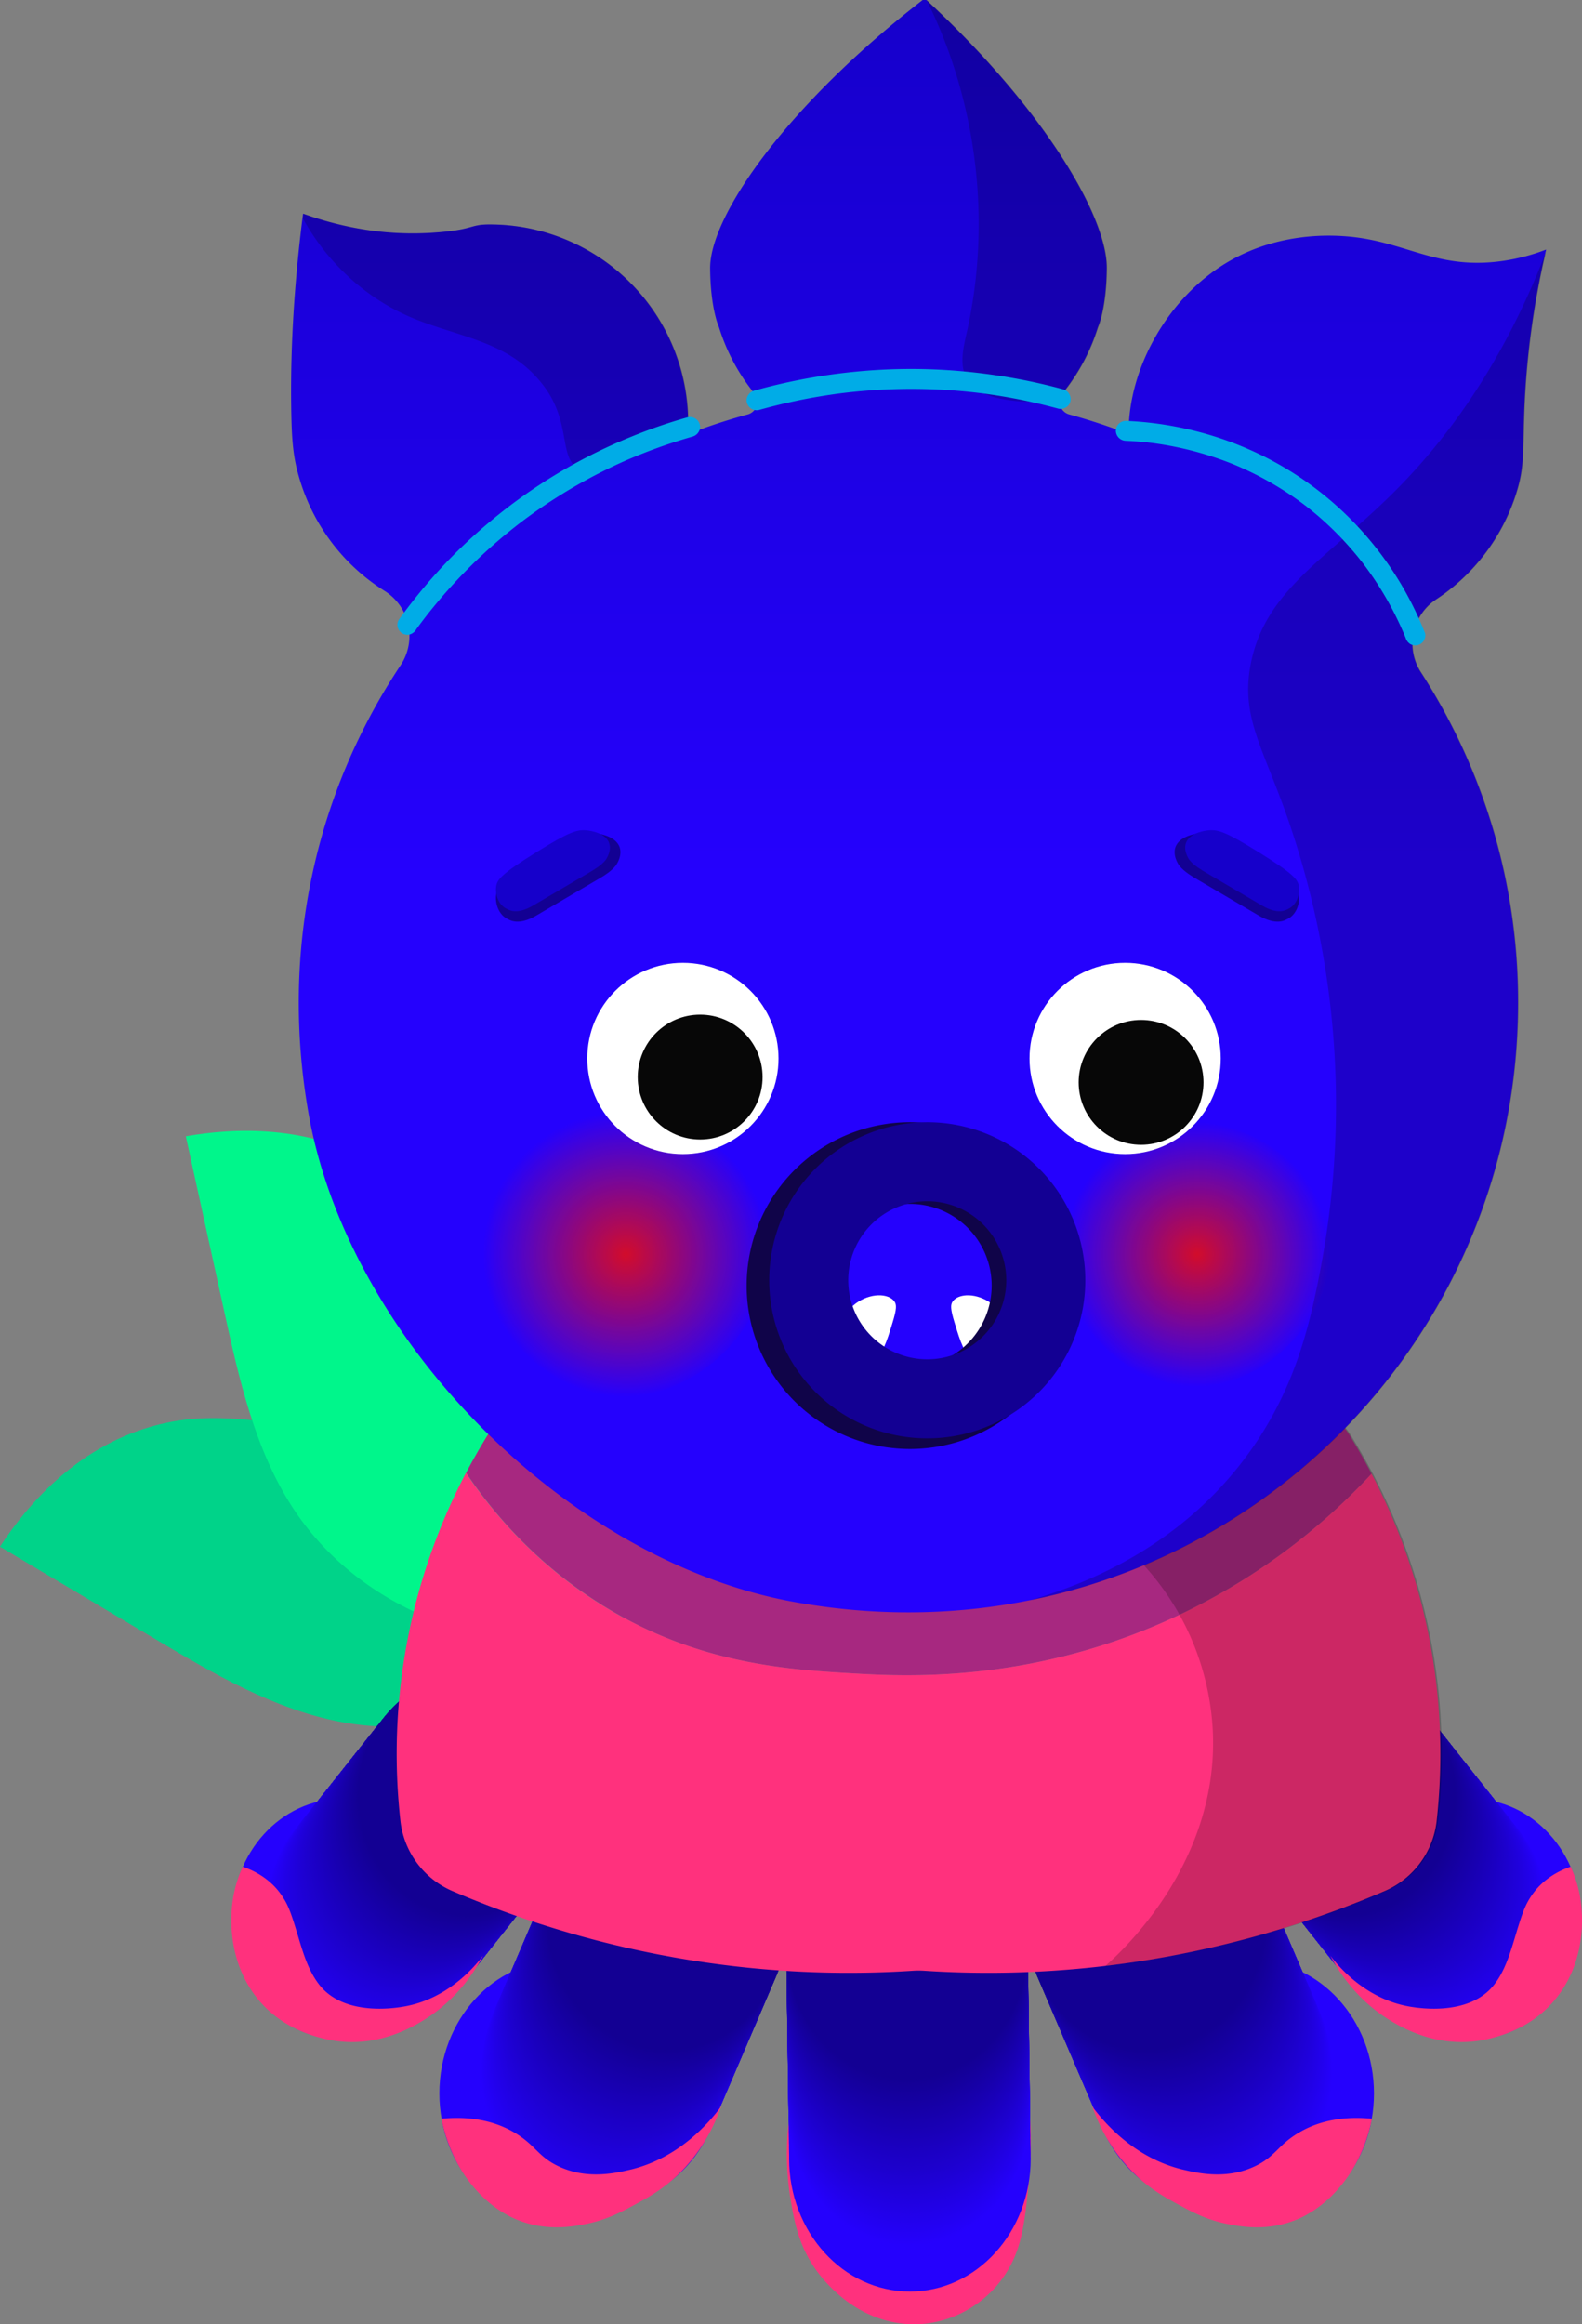 <svg
  id="blueberry-octo-level-four"
  data-name="blueberry-octo-level-four"
  xmlns="http://www.w3.org/2000/svg"
  xmlns:xlink="http://www.w3.org/1999/xlink"
  viewBox="0 0 1191.19 1749.85"
>
  <rect x="0" y="0" width="1191.19" height="1749.85" fill="#808080" stroke="none"/>
  <defs>
    <radialGradient
      id="blueberry-octo-level-four-gradient-752"
      cx="471.18"
      cy="944.26"
      r="107.46"
      gradientUnits="userSpaceOnUse"
    >
      <stop offset="0" stop-color="#d20c2b" />
      <stop offset="1" stop-color="#d20c2b" stop-opacity="0" />
    </radialGradient>
    <radialGradient
      id="blueberry-octo-level-four-gradient-752-2"
      cx="901.22"
      cy="944.26"
      r="99.91"
      xlink:href="#blueberry-octo-level-four-gradient-752"
    />
    <linearGradient
      id="blueberry-octo-level-four-gradient-757"
      x1="691.69"
      y1="-93.05"
      x2="691.69"
      y2="836.78"
      gradientUnits="userSpaceOnUse"
    >
      <stop offset=".1" stop-color="#1600cb" />
      <stop offset=".81" stop-color="#2501fd" />
    </linearGradient>
    <style>
      .cls-blueberry-octo-level-four-3 {
        fill: #ff317d;
      }
      .cls-blueberry-octo-level-four-4 {
        fill: #2501fd;
      }
      .cls-blueberry-octo-level-four-5 {
        fill: #2501fc;
      }
      .cls-blueberry-octo-level-four-6 {
        fill: #2501fb;
      }
      .cls-blueberry-octo-level-four-7 {
        fill: #2401fa;
      }
      .cls-blueberry-octo-level-four-8 {
        fill: #2401f9;
      }
      .cls-blueberry-octo-level-four-9 {
        fill: #2401f8;
      }
      .cls-blueberry-octo-level-four-10 {
        fill: #2401f7;
      }
      .cls-blueberry-octo-level-four-11 {
        fill: #2401f6;
      }
      .cls-blueberry-octo-level-four-12 {
        fill: #2401f5;
      }
      .cls-blueberry-octo-level-four-13 {
        fill: #2301f4;
      }
      .cls-blueberry-octo-level-four-14 {
        fill: #2301f3;
      }
      .cls-blueberry-octo-level-four-15 {
        fill: #2301f2;
      }
      .cls-blueberry-octo-level-four-16 {
        fill: #2301f1;
      }
      .cls-blueberry-octo-level-four-17 {
        fill: #2301f0;
      }
      .cls-blueberry-octo-level-four-18 {
        fill: #2301ef;
      }
      .cls-blueberry-octo-level-four-19 {
        fill: #2201ee;
      }
      .cls-blueberry-octo-level-four-20 {
        fill: #2201ed;
      }
      .cls-blueberry-octo-level-four-21 {
        fill: #2201ec;
      }
      .cls-blueberry-octo-level-four-22 {
        fill: #2201eb;
      }
      .cls-blueberry-octo-level-four-23 {
        fill: #2201ea;
      }
      .cls-blueberry-octo-level-four-24 {
        fill: #2201e9;
      }
      .cls-blueberry-octo-level-four-25 {
        fill: #2101e8;
      }
      .cls-blueberry-octo-level-four-26 {
        fill: #2101e7;
      }
      .cls-blueberry-octo-level-four-27 {
        fill: #2101e6;
      }
      .cls-blueberry-octo-level-four-28 {
        fill: #2101e5;
      }
      .cls-blueberry-octo-level-four-29 {
        fill: #2101e4;
      }
      .cls-blueberry-octo-level-four-30 {
        fill: #2101e3;
      }
      .cls-blueberry-octo-level-four-31 {
        fill: #2001e2;
      }
      .cls-blueberry-octo-level-four-32 {
        fill: #2001e1;
      }
      .cls-blueberry-octo-level-four-33 {
        fill: #2001e0;
      }
      .cls-blueberry-octo-level-four-34 {
        fill: #2001df;
      }
      .cls-blueberry-octo-level-four-35 {
        fill: #2001de;
      }
      .cls-blueberry-octo-level-four-36 {
        fill: #2001dd;
      }
      .cls-blueberry-octo-level-four-37 {
        fill: #1f01dc;
      }
      .cls-blueberry-octo-level-four-38 {
        fill: #1f01db;
      }
      .cls-blueberry-octo-level-four-39 {
        fill: #1f01da;
      }
      .cls-blueberry-octo-level-four-40 {
        fill: #1f01d9;
      }
      .cls-blueberry-octo-level-four-41 {
        fill: #1f01d8;
      }
      .cls-blueberry-octo-level-four-42 {
        fill: #1f01d7;
      }
      .cls-blueberry-octo-level-four-43 {
        fill: #1e01d6;
      }
      .cls-blueberry-octo-level-four-44 {
        fill: #1e01d5;
      }
      .cls-blueberry-octo-level-four-45 {
        fill: #1e01d4;
      }
      .cls-blueberry-octo-level-four-46 {
        fill: #1e01d3;
      }
      .cls-blueberry-octo-level-four-47 {
        fill: #1e01d2;
      }
      .cls-blueberry-octo-level-four-48 {
        fill: #1e01d1;
      }
      .cls-blueberry-octo-level-four-49 {
        fill: #1d01d0;
      }
      .cls-blueberry-octo-level-four-50 {
        fill: #1d01cf;
      }
      .cls-blueberry-octo-level-four-51 {
        fill: #1d01ce;
      }
      .cls-blueberry-octo-level-four-52 {
        fill: #1d01cd;
      }
      .cls-blueberry-octo-level-four-53 {
        fill: #1d01cc;
      }
      .cls-blueberry-octo-level-four-54 {
        fill: #1d01cb;
      }
      .cls-blueberry-octo-level-four-55 {
        fill: #1c01ca;
      }
      .cls-blueberry-octo-level-four-56 {
        fill: #1c01c9;
      }
      .cls-blueberry-octo-level-four-57 {
        fill: #1c01c8;
      }
      .cls-blueberry-octo-level-four-58 {
        fill: #1c00c8;
      }
      .cls-blueberry-octo-level-four-59 {
        fill: #1c00c7;
      }
      .cls-blueberry-octo-level-four-60 {
        fill: #1c00c6;
      }
      .cls-blueberry-octo-level-four-61 {
        fill: #1b00c5;
      }
      .cls-blueberry-octo-level-four-62 {
        fill: #1b00c4;
      }
      .cls-blueberry-octo-level-four-63 {
        fill: #1b00c3;
      }
      .cls-blueberry-octo-level-four-64 {
        fill: #1b00c2;
      }
      .cls-blueberry-octo-level-four-65 {
        fill: #1b00c1;
      }
      .cls-blueberry-octo-level-four-66 {
        fill: #1b00c0;
      }
      .cls-blueberry-octo-level-four-67 {
        fill: #1a00bf;
      }
      .cls-blueberry-octo-level-four-68 {
        fill: #1a00be;
      }
      .cls-blueberry-octo-level-four-69 {
        fill: #1a00bd;
      }
      .cls-blueberry-octo-level-four-70 {
        fill: #1a00bc;
      }
      .cls-blueberry-octo-level-four-71 {
        fill: #1a00bb;
      }
      .cls-blueberry-octo-level-four-72 {
        fill: #1a00ba;
      }
      .cls-blueberry-octo-level-four-73 {
        fill: #1900b9;
      }
      .cls-blueberry-octo-level-four-74 {
        fill: #1900b8;
      }
      .cls-blueberry-octo-level-four-75 {
        fill: #1900b7;
      }
      .cls-blueberry-octo-level-four-76 {
        fill: #1900b6;
      }
      .cls-blueberry-octo-level-four-77 {
        fill: #1900b5;
      }
      .cls-blueberry-octo-level-four-78 {
        fill: #1900b4;
      }
      .cls-blueberry-octo-level-four-79 {
        fill: #1800b3;
      }
      .cls-blueberry-octo-level-four-80 {
        fill: #1800b2;
      }
      .cls-blueberry-octo-level-four-81 {
        fill: #1800b1;
      }
      .cls-blueberry-octo-level-four-82 {
        fill: #1800b0;
      }
      .cls-blueberry-octo-level-four-83 {
        fill: #1800af;
      }
      .cls-blueberry-octo-level-four-84 {
        fill: #1800ae;
      }
      .cls-blueberry-octo-level-four-85 {
        fill: #1700ad;
      }
      .cls-blueberry-octo-level-four-86 {
        fill: #1700ac;
      }
      .cls-blueberry-octo-level-four-87 {
        fill: #1700ab;
      }
      .cls-blueberry-octo-level-four-88 {
        fill: #1700aa;
      }
      .cls-blueberry-octo-level-four-89 {
        fill: #1700a9;
      }
      .cls-blueberry-octo-level-four-90 {
        fill: #1700a8;
      }
      .cls-blueberry-octo-level-four-91 {
        fill: #1600a7;
      }
      .cls-blueberry-octo-level-four-92 {
        fill: #1600a6;
      }
      .cls-blueberry-octo-level-four-93 {
        fill: #1600a5;
      }
      .cls-blueberry-octo-level-four-94 {
        fill: #1600a4;
      }
      .cls-blueberry-octo-level-four-95 {
        fill: #1600a3;
      }
      .cls-blueberry-octo-level-four-96 {
        fill: #1600a2;
      }
      .cls-blueberry-octo-level-four-97 {
        fill: #1500a1;
      }
      .cls-blueberry-octo-level-four-98 {
        fill: #1500a0;
      }
      .cls-blueberry-octo-level-four-99 {
        fill: #15009f;
      }
      .cls-blueberry-octo-level-four-100 {
        fill: #15009e;
      }
      .cls-blueberry-octo-level-four-101 {
        fill: #15009d;
      }
      .cls-blueberry-octo-level-four-102 {
        fill: #15009c;
      }
      .cls-blueberry-octo-level-four-103 {
        fill: #14009b;
      }
      .cls-blueberry-octo-level-four-104 {
        fill: #14009a;
      }
      .cls-blueberry-octo-level-four-105 {
        fill: #140099;
      }
      .cls-blueberry-octo-level-four-106 {
        fill: #140098;
      }
      .cls-blueberry-octo-level-four-107 {
        fill: #140097;
      }
      .cls-blueberry-octo-level-four-108 {
        fill: #140096;
      }
      .cls-blueberry-octo-level-four-109 {
        fill: #130095;
      }
      .cls-blueberry-octo-level-four-110 {
        fill: #130094;
      }
      .cls-blueberry-octo-level-four-111 {
        fill: #130093;
      }
      .cls-blueberry-octo-level-four-113 {
        opacity: 0.2;
      }
      .cls-blueberry-octo-level-four-115 {
        fill: #00ace7;
      }
      .cls-blueberry-octo-level-four-118 {
        fill: #fff;
      }
      .cls-blueberry-octo-level-four-119 {
        fill: #070707;
      }
      .cls-blueberry-octo-level-four-120 {
        fill: #1600cb;
      }
    </style>
  </defs>
  <path
    d="M252.36 1077.91c-63.23-9.86-99.45-15.51-139.86-3.49-55.95 16.63-92.19 58.88-112.5 90l116 69c44.75 26.64 90.71 53.74 141.93 63.18 87.52 16.15 182.92-26.84 228.8-103.09-54.19-56.06-108.37-81.5-140.51-93.44-34.98-12.98-64.22-17.54-93.86-22.16Z"
    fill="#00d389"
  />
  <path
    d="M375.56 980.49c-36-52.88-56.68-83.18-93.07-104.45-50.39-29.47-106-27-142.58-20.59q14.46 65.91 28.91 131.83c11.16 50.87 22.81 102.94 50.92 146.77 48.05 74.91 144.65 115.15 231.67 96.5 3.86-77.87-14.61-134.81-27.87-166.42-14.43-34.39-31.1-58.86-47.98-83.64Z"
    fill="#00f68b"
  />
  <path
    class="cls-blueberry-octo-level-four-3"
    d="M598.24 1573.29a205.87 205.87 0 0 0-3.13 81.4c2.53 15.24 5.3 32 16.14 49.48 4.11 6.63 28 42.2 71.39 45.46 28.37 2.14 57.67-12 74.27-37.37 12.23-18.72 14.49-37.26 17.66-68.53a310.78 310.78 0 0 0-1.18-72.73Z"
  />
  <ellipse
    class="cls-blueberry-octo-level-four-4"
    cx="685.12"
    cy="1625.18"
    rx="90.95"
    ry="100.01"
  />
  <ellipse
    class="cls-blueberry-octo-level-four-4"
    cx="685"
    cy="1616.64"
    rx="90.95"
    ry="100.01"
  />
  <ellipse
    class="cls-blueberry-octo-level-four-4"
    cx="684.88"
    cy="1608.11"
    rx="90.95"
    ry="100.01"
  />
  <ellipse
    class="cls-blueberry-octo-level-four-4"
    cx="684.77"
    cy="1599.57"
    rx="90.95"
    ry="100.01"
  />
  <ellipse
    class="cls-blueberry-octo-level-four-4"
    cx="684.65"
    cy="1591.03"
    rx="90.95"
    ry="100.01"
  />
  <ellipse
    class="cls-blueberry-octo-level-four-5"
    cx="684.63"
    cy="1589.86"
    rx="90.95"
    ry="100.01"
  />
  <ellipse
    class="cls-blueberry-octo-level-four-6"
    cx="684.62"
    cy="1588.68"
    rx="90.95"
    ry="100.01"
  />
  <ellipse
    class="cls-blueberry-octo-level-four-7"
    cx="684.6"
    cy="1587.51"
    rx="90.95"
    ry="100.01"
  />
  <ellipse
    class="cls-blueberry-octo-level-four-8"
    cx="684.58"
    cy="1586.34"
    rx="90.95"
    ry="100.01"
  />
  <ellipse
    class="cls-blueberry-octo-level-four-9"
    cx="684.57"
    cy="1585.16"
    rx="90.95"
    ry="100.01"
  />
  <ellipse
    class="cls-blueberry-octo-level-four-10"
    cx="684.55"
    cy="1583.99"
    rx="90.95"
    ry="100.01"
  />
  <ellipse
    class="cls-blueberry-octo-level-four-11"
    cx="684.54"
    cy="1582.82"
    rx="90.95"
    ry="100.01"
  />
  <ellipse
    class="cls-blueberry-octo-level-four-12"
    cx="684.52"
    cy="1581.64"
    rx="90.95"
    ry="100.01"
  />
  <ellipse
    class="cls-blueberry-octo-level-four-13"
    cx="684.5"
    cy="1580.47"
    rx="90.95"
    ry="100.01"
  />
  <ellipse
    class="cls-blueberry-octo-level-four-14"
    cx="684.49"
    cy="1579.3"
    rx="90.95"
    ry="100.01"
  />
  <ellipse
    class="cls-blueberry-octo-level-four-15"
    cx="684.47"
    cy="1578.12"
    rx="90.95"
    ry="100.01"
  />
  <ellipse
    class="cls-blueberry-octo-level-four-16"
    cx="684.46"
    cy="1576.95"
    rx="90.95"
    ry="100.01"
  />
  <ellipse
    class="cls-blueberry-octo-level-four-17"
    cx="684.44"
    cy="1575.78"
    rx="90.95"
    ry="100.01"
  />
  <ellipse
    class="cls-blueberry-octo-level-four-18"
    cx="684.42"
    cy="1574.6"
    rx="90.95"
    ry="100.01"
  />
  <ellipse
    class="cls-blueberry-octo-level-four-19"
    cx="684.41"
    cy="1573.43"
    rx="90.95"
    ry="100.01"
  />
  <ellipse
    class="cls-blueberry-octo-level-four-20"
    cx="684.39"
    cy="1572.26"
    rx="90.95"
    ry="100.01"
  />
  <ellipse
    class="cls-blueberry-octo-level-four-21"
    cx="684.37"
    cy="1571.08"
    rx="90.95"
    ry="100.01"
  />
  <ellipse
    class="cls-blueberry-octo-level-four-22"
    cx="684.36"
    cy="1569.91"
    rx="90.95"
    ry="100.01"
  />
  <ellipse
    class="cls-blueberry-octo-level-four-23"
    cx="684.34"
    cy="1568.73"
    rx="90.95"
    ry="100.01"
  />
  <ellipse
    class="cls-blueberry-octo-level-four-24"
    cx="684.33"
    cy="1567.56"
    rx="90.95"
    ry="100.01"
  />
  <ellipse
    class="cls-blueberry-octo-level-four-25"
    cx="684.31"
    cy="1566.39"
    rx="90.95"
    ry="100.01"
  />
  <ellipse
    class="cls-blueberry-octo-level-four-26"
    cx="684.29"
    cy="1565.21"
    rx="90.95"
    ry="100.01"
  />
  <ellipse
    class="cls-blueberry-octo-level-four-27"
    cx="684.28"
    cy="1564.04"
    rx="90.95"
    ry="100.01"
  />
  <ellipse
    class="cls-blueberry-octo-level-four-28"
    cx="684.26"
    cy="1562.87"
    rx="90.95"
    ry="100.01"
  />
  <ellipse
    class="cls-blueberry-octo-level-four-29"
    cx="684.25"
    cy="1561.69"
    rx="90.95"
    ry="100.01"
  />
  <ellipse
    class="cls-blueberry-octo-level-four-30"
    cx="684.23"
    cy="1560.52"
    rx="90.95"
    ry="100.01"
  />
  <ellipse
    class="cls-blueberry-octo-level-four-31"
    cx="684.21"
    cy="1559.35"
    rx="90.95"
    ry="100.01"
  />
  <ellipse
    class="cls-blueberry-octo-level-four-32"
    cx="684.2"
    cy="1558.17"
    rx="90.95"
    ry="100.01"
  />
  <ellipse
    class="cls-blueberry-octo-level-four-33"
    cx="684.18"
    cy="1557"
    rx="90.95"
    ry="100.01"
  />
  <ellipse
    class="cls-blueberry-octo-level-four-34"
    cx="684.17"
    cy="1555.83"
    rx="90.95"
    ry="100.01"
  />
  <ellipse
    class="cls-blueberry-octo-level-four-35"
    cx="684.15"
    cy="1554.65"
    rx="90.95"
    ry="100.01"
  />
  <ellipse
    class="cls-blueberry-octo-level-four-36"
    cx="684.13"
    cy="1553.48"
    rx="90.95"
    ry="100.01"
  />
  <ellipse
    class="cls-blueberry-octo-level-four-37"
    cx="684.12"
    cy="1552.31"
    rx="90.95"
    ry="100.01"
  />
  <ellipse
    class="cls-blueberry-octo-level-four-38"
    cx="684.1"
    cy="1551.13"
    rx="90.95"
    ry="100.01"
  />
  <ellipse
    class="cls-blueberry-octo-level-four-39"
    cx="684.08"
    cy="1549.96"
    rx="90.95"
    ry="100.01"
  />
  <ellipse
    class="cls-blueberry-octo-level-four-40"
    cx="684.07"
    cy="1548.79"
    rx="90.95"
    ry="100.01"
  />
  <ellipse
    class="cls-blueberry-octo-level-four-41"
    cx="684.05"
    cy="1547.61"
    rx="90.95"
    ry="100.01"
  />
  <ellipse
    class="cls-blueberry-octo-level-four-42"
    cx="684.04"
    cy="1546.44"
    rx="90.95"
    ry="100.01"
  />
  <ellipse
    class="cls-blueberry-octo-level-four-43"
    cx="684.02"
    cy="1545.27"
    rx="90.95"
    ry="100.01"
  />
  <ellipse
    class="cls-blueberry-octo-level-four-44"
    cx="684"
    cy="1544.09"
    rx="90.95"
    ry="100.01"
  />
  <ellipse
    class="cls-blueberry-octo-level-four-45"
    cx="683.99"
    cy="1542.92"
    rx="90.95"
    ry="100.01"
  />
  <ellipse
    class="cls-blueberry-octo-level-four-46"
    cx="683.97"
    cy="1541.75"
    rx="90.95"
    ry="100.01"
  />
  <ellipse
    class="cls-blueberry-octo-level-four-47"
    cx="683.96"
    cy="1540.57"
    rx="90.95"
    ry="100.01"
  />
  <ellipse
    class="cls-blueberry-octo-level-four-48"
    cx="683.94"
    cy="1539.4"
    rx="90.95"
    ry="100.01"
  />
  <ellipse
    class="cls-blueberry-octo-level-four-49"
    cx="683.92"
    cy="1538.23"
    rx="90.95"
    ry="100.01"
  />
  <ellipse
    class="cls-blueberry-octo-level-four-50"
    cx="683.91"
    cy="1537.05"
    rx="90.95"
    ry="100.01"
  />
  <ellipse
    class="cls-blueberry-octo-level-four-51"
    cx="683.89"
    cy="1535.88"
    rx="90.95"
    ry="100.01"
  />
  <ellipse
    class="cls-blueberry-octo-level-four-52"
    cx="683.88"
    cy="1534.71"
    rx="90.95"
    ry="100.01"
  />
  <ellipse
    class="cls-blueberry-octo-level-four-53"
    cx="683.86"
    cy="1533.53"
    rx="90.95"
    ry="100.01"
  />
  <ellipse
    class="cls-blueberry-octo-level-four-54"
    cx="683.84"
    cy="1532.36"
    rx="90.95"
    ry="100.01"
  />
  <ellipse
    class="cls-blueberry-octo-level-four-55"
    cx="683.83"
    cy="1531.19"
    rx="90.95"
    ry="100.01"
  />
  <ellipse
    class="cls-blueberry-octo-level-four-56"
    cx="683.81"
    cy="1530.01"
    rx="90.95"
    ry="100.01"
  />
  <ellipse
    class="cls-blueberry-octo-level-four-57"
    cx="683.79"
    cy="1528.84"
    rx="90.95"
    ry="100.01"
  />
  <ellipse
    class="cls-blueberry-octo-level-four-58"
    cx="683.78"
    cy="1527.67"
    rx="90.95"
    ry="100.01"
  />
  <ellipse
    class="cls-blueberry-octo-level-four-59"
    cx="683.76"
    cy="1526.49"
    rx="90.95"
    ry="100.01"
  />
  <ellipse
    class="cls-blueberry-octo-level-four-60"
    cx="683.75"
    cy="1525.32"
    rx="90.95"
    ry="100.01"
  />
  <ellipse
    class="cls-blueberry-octo-level-four-61"
    cx="683.73"
    cy="1524.15"
    rx="90.95"
    ry="100.01"
  />
  <ellipse
    class="cls-blueberry-octo-level-four-62"
    cx="683.71"
    cy="1522.97"
    rx="90.95"
    ry="100.01"
  />
  <ellipse
    class="cls-blueberry-octo-level-four-63"
    cx="683.7"
    cy="1521.8"
    rx="90.95"
    ry="100.01"
  />
  <ellipse
    class="cls-blueberry-octo-level-four-64"
    cx="683.68"
    cy="1520.63"
    rx="90.95"
    ry="100.01"
  />
  <ellipse
    class="cls-blueberry-octo-level-four-65"
    cx="683.67"
    cy="1519.45"
    rx="90.95"
    ry="100.01"
  />
  <ellipse
    class="cls-blueberry-octo-level-four-66"
    cx="683.65"
    cy="1518.28"
    rx="90.95"
    ry="100.01"
  />
  <ellipse
    class="cls-blueberry-octo-level-four-67"
    cx="683.63"
    cy="1517.1"
    rx="90.95"
    ry="100.01"
  />
  <ellipse
    class="cls-blueberry-octo-level-four-68"
    cx="683.62"
    cy="1515.93"
    rx="90.95"
    ry="100.01"
  />
  <ellipse
    class="cls-blueberry-octo-level-four-69"
    cx="683.6"
    cy="1514.76"
    rx="90.95"
    ry="100.01"
  />
  <ellipse
    class="cls-blueberry-octo-level-four-70"
    cx="683.58"
    cy="1513.58"
    rx="90.95"
    ry="100.01"
  />
  <ellipse
    class="cls-blueberry-octo-level-four-71"
    cx="683.57"
    cy="1512.41"
    rx="90.95"
    ry="100.01"
  />
  <ellipse
    class="cls-blueberry-octo-level-four-72"
    cx="683.55"
    cy="1511.24"
    rx="90.95"
    ry="100.01"
  />
  <ellipse
    class="cls-blueberry-octo-level-four-73"
    cx="683.54"
    cy="1510.06"
    rx="90.95"
    ry="100.01"
  />
  <ellipse
    class="cls-blueberry-octo-level-four-74"
    cx="683.52"
    cy="1508.89"
    rx="90.95"
    ry="100.01"
  />
  <ellipse
    class="cls-blueberry-octo-level-four-75"
    cx="683.5"
    cy="1507.72"
    rx="90.95"
    ry="100.01"
  />
  <ellipse
    class="cls-blueberry-octo-level-four-76"
    cx="683.49"
    cy="1506.54"
    rx="90.95"
    ry="100.01"
  />
  <ellipse
    class="cls-blueberry-octo-level-four-77"
    cx="683.47"
    cy="1505.37"
    rx="90.95"
    ry="100.01"
  />
  <ellipse
    class="cls-blueberry-octo-level-four-78"
    cx="683.46"
    cy="1504.2"
    rx="90.95"
    ry="100.01"
  />
  <ellipse
    class="cls-blueberry-octo-level-four-79"
    cx="683.44"
    cy="1503.02"
    rx="90.95"
    ry="100.01"
  />
  <ellipse
    class="cls-blueberry-octo-level-four-80"
    cx="683.42"
    cy="1501.85"
    rx="90.95"
    ry="100.01"
  />
  <ellipse
    class="cls-blueberry-octo-level-four-81"
    cx="683.41"
    cy="1500.68"
    rx="90.95"
    ry="100.01"
  />
  <ellipse
    class="cls-blueberry-octo-level-four-82"
    cx="683.39"
    cy="1499.5"
    rx="90.95"
    ry="100.01"
  />
  <ellipse
    class="cls-blueberry-octo-level-four-83"
    cx="683.38"
    cy="1498.33"
    rx="90.95"
    ry="100.01"
  />
  <ellipse
    class="cls-blueberry-octo-level-four-84"
    cx="683.36"
    cy="1497.16"
    rx="90.95"
    ry="100.01"
  />
  <ellipse
    class="cls-blueberry-octo-level-four-85"
    cx="683.34"
    cy="1495.98"
    rx="90.95"
    ry="100.01"
  />
  <ellipse
    class="cls-blueberry-octo-level-four-86"
    cx="683.33"
    cy="1494.81"
    rx="90.95"
    ry="100.01"
  />
  <ellipse
    class="cls-blueberry-octo-level-four-87"
    cx="683.31"
    cy="1493.64"
    rx="90.95"
    ry="100.01"
  />
  <ellipse
    class="cls-blueberry-octo-level-four-88"
    cx="683.29"
    cy="1492.46"
    rx="90.95"
    ry="100.01"
  />
  <ellipse
    class="cls-blueberry-octo-level-four-89"
    cx="683.28"
    cy="1491.29"
    rx="90.95"
    ry="100.01"
  />
  <ellipse
    class="cls-blueberry-octo-level-four-90"
    cx="683.26"
    cy="1490.12"
    rx="90.95"
    ry="100.01"
  />
  <ellipse
    class="cls-blueberry-octo-level-four-91"
    cx="683.25"
    cy="1488.94"
    rx="90.95"
    ry="100.01"
  />
  <ellipse
    class="cls-blueberry-octo-level-four-92"
    cx="683.23"
    cy="1487.77"
    rx="90.95"
    ry="100.01"
  />
  <ellipse
    class="cls-blueberry-octo-level-four-93"
    cx="683.21"
    cy="1486.6"
    rx="90.95"
    ry="100.01"
  />
  <ellipse
    class="cls-blueberry-octo-level-four-94"
    cx="683.2"
    cy="1485.42"
    rx="90.95"
    ry="100.01"
  />
  <ellipse
    class="cls-blueberry-octo-level-four-95"
    cx="683.18"
    cy="1484.25"
    rx="90.95"
    ry="100.01"
  />
  <ellipse
    class="cls-blueberry-octo-level-four-96"
    cx="683.17"
    cy="1483.08"
    rx="90.95"
    ry="100.01"
  />
  <ellipse
    class="cls-blueberry-octo-level-four-97"
    cx="683.15"
    cy="1481.9"
    rx="90.95"
    ry="100.01"
  />
  <ellipse
    class="cls-blueberry-octo-level-four-98"
    cx="683.13"
    cy="1480.73"
    rx="90.95"
    ry="100.01"
  />
  <ellipse
    class="cls-blueberry-octo-level-four-99"
    cx="683.12"
    cy="1479.56"
    rx="90.95"
    ry="100.01"
  />
  <ellipse
    class="cls-blueberry-octo-level-four-100"
    cx="683.1"
    cy="1478.38"
    rx="90.95"
    ry="100.01"
  />
  <ellipse
    class="cls-blueberry-octo-level-four-101"
    cx="683.08"
    cy="1477.21"
    rx="90.95"
    ry="100.01"
  />
  <ellipse
    class="cls-blueberry-octo-level-four-102"
    cx="683.07"
    cy="1476.04"
    rx="90.95"
    ry="100.01"
  />
  <ellipse
    class="cls-blueberry-octo-level-four-103"
    cx="683.05"
    cy="1474.86"
    rx="90.95"
    ry="100.01"
  />
  <ellipse
    class="cls-blueberry-octo-level-four-104"
    cx="683.04"
    cy="1473.69"
    rx="90.95"
    ry="100.01"
  />
  <ellipse
    class="cls-blueberry-octo-level-four-105"
    cx="683.02"
    cy="1472.52"
    rx="90.95"
    ry="100.01"
  />
  <ellipse
    class="cls-blueberry-octo-level-four-106"
    cx="683"
    cy="1471.34"
    rx="90.95"
    ry="100.01"
  />
  <ellipse
    class="cls-blueberry-octo-level-four-107"
    cx="682.99"
    cy="1470.17"
    rx="90.95"
    ry="100.01"
  />
  <ellipse
    class="cls-blueberry-octo-level-four-108"
    cx="682.97"
    cy="1468.99"
    rx="90.95"
    ry="100.01"
  />
  <ellipse
    class="cls-blueberry-octo-level-four-109"
    cx="682.96"
    cy="1467.82"
    rx="90.95"
    ry="100.01"
  />
  <ellipse
    class="cls-blueberry-octo-level-four-110"
    cx="682.94"
    cy="1466.65"
    rx="90.95"
    ry="100.01"
  />
  <ellipse
    class="cls-blueberry-octo-level-four-111"
    cx="682.92"
    cy="1465.47"
    rx="90.95"
    ry="100.01"
  />
  <ellipse
    class="cls-blueberry-octo-level-four-4"
    cx="421.79"
    cy="1576.02"
    rx="90.95"
    ry="100.01"
  />
  <ellipse
    class="cls-blueberry-octo-level-four-4"
    cx="437.36"
    cy="1568"
    rx="90.95"
    ry="100.01"
  />
  <ellipse
    class="cls-blueberry-octo-level-four-4"
    cx="452.93"
    cy="1559.98"
    rx="90.95"
    ry="100.01"
  />
  <ellipse
    class="cls-blueberry-octo-level-four-5"
    cx="453.39"
    cy="1558.89"
    rx="90.95"
    ry="100.01"
  />
  <ellipse
    class="cls-blueberry-octo-level-four-6"
    cx="453.86"
    cy="1557.8"
    rx="90.95"
    ry="100.01"
  />
  <ellipse
    class="cls-blueberry-octo-level-four-7"
    cx="454.33"
    cy="1556.71"
    rx="90.95"
    ry="100.01"
  />
  <ellipse
    class="cls-blueberry-octo-level-four-8"
    cx="454.79"
    cy="1555.62"
    rx="90.95"
    ry="100.01"
  />
  <ellipse
    class="cls-blueberry-octo-level-four-9"
    cx="455.26"
    cy="1554.53"
    rx="90.95"
    ry="100.01"
  />
  <ellipse
    class="cls-blueberry-octo-level-four-10"
    cx="455.73"
    cy="1553.44"
    rx="90.95"
    ry="100.01"
  />
  <ellipse
    class="cls-blueberry-octo-level-four-11"
    cx="456.19"
    cy="1552.35"
    rx="90.95"
    ry="100.01"
  />
  <ellipse
    class="cls-blueberry-octo-level-four-12"
    cx="456.66"
    cy="1551.27"
    rx="90.95"
    ry="100.01"
  />
  <ellipse
    class="cls-blueberry-octo-level-four-13"
    cx="457.13"
    cy="1550.18"
    rx="90.95"
    ry="100.01"
  />
  <ellipse
    class="cls-blueberry-octo-level-four-14"
    cx="457.59"
    cy="1549.09"
    rx="90.95"
    ry="100.01"
  />
  <ellipse
    class="cls-blueberry-octo-level-four-15"
    cx="458.06"
    cy="1548"
    rx="90.95"
    ry="100.01"
  />
  <ellipse
    class="cls-blueberry-octo-level-four-16"
    cx="458.53"
    cy="1546.91"
    rx="90.95"
    ry="100.01"
  />
  <ellipse
    class="cls-blueberry-octo-level-four-17"
    cx="458.99"
    cy="1545.82"
    rx="90.95"
    ry="100.01"
  />
  <ellipse
    class="cls-blueberry-octo-level-four-18"
    cx="459.46"
    cy="1544.73"
    rx="90.95"
    ry="100.01"
  />
  <ellipse
    class="cls-blueberry-octo-level-four-19"
    cx="459.92"
    cy="1543.64"
    rx="90.95"
    ry="100.01"
  />
  <ellipse
    class="cls-blueberry-octo-level-four-20"
    cx="460.39"
    cy="1542.55"
    rx="90.95"
    ry="100.01"
  />
  <ellipse
    class="cls-blueberry-octo-level-four-21"
    cx="460.86"
    cy="1541.46"
    rx="90.95"
    ry="100.01"
  />
  <ellipse
    class="cls-blueberry-octo-level-four-22"
    cx="461.32"
    cy="1540.38"
    rx="90.95"
    ry="100.01"
  />
  <ellipse
    class="cls-blueberry-octo-level-four-23"
    cx="461.79"
    cy="1539.29"
    rx="90.95"
    ry="100.01"
  />
  <ellipse
    class="cls-blueberry-octo-level-four-24"
    cx="462.26"
    cy="1538.2"
    rx="90.95"
    ry="100.01"
  />
  <ellipse
    class="cls-blueberry-octo-level-four-25"
    cx="462.72"
    cy="1537.11"
    rx="90.95"
    ry="100.01"
  />
  <ellipse
    class="cls-blueberry-octo-level-four-26"
    cx="463.19"
    cy="1536.02"
    rx="90.95"
    ry="100.01"
  />
  <ellipse
    class="cls-blueberry-octo-level-four-27"
    cx="463.66"
    cy="1534.93"
    rx="90.95"
    ry="100.01"
  />
  <ellipse
    class="cls-blueberry-octo-level-four-28"
    cx="464.12"
    cy="1533.84"
    rx="90.95"
    ry="100.01"
  />
  <ellipse
    class="cls-blueberry-octo-level-four-29"
    cx="464.59"
    cy="1532.75"
    rx="90.95"
    ry="100.01"
  />
  <ellipse
    class="cls-blueberry-octo-level-four-30"
    cx="465.05"
    cy="1531.66"
    rx="90.95"
    ry="100.01"
  />
  <ellipse
    class="cls-blueberry-octo-level-four-31"
    cx="465.52"
    cy="1530.58"
    rx="90.95"
    ry="100.01"
  />
  <ellipse
    class="cls-blueberry-octo-level-four-32"
    cx="465.99"
    cy="1529.49"
    rx="90.95"
    ry="100.01"
  />
  <ellipse
    class="cls-blueberry-octo-level-four-33"
    cx="466.45"
    cy="1528.4"
    rx="90.95"
    ry="100.01"
  />
  <ellipse
    class="cls-blueberry-octo-level-four-34"
    cx="466.92"
    cy="1527.31"
    rx="90.95"
    ry="100.01"
  />
  <ellipse
    class="cls-blueberry-octo-level-four-35"
    cx="467.39"
    cy="1526.22"
    rx="90.95"
    ry="100.01"
  />
  <ellipse
    class="cls-blueberry-octo-level-four-36"
    cx="467.85"
    cy="1525.13"
    rx="90.95"
    ry="100.01"
  />
  <ellipse
    class="cls-blueberry-octo-level-four-37"
    cx="468.32"
    cy="1524.04"
    rx="90.95"
    ry="100.01"
  />
  <ellipse
    class="cls-blueberry-octo-level-four-38"
    cx="468.79"
    cy="1522.95"
    rx="90.95"
    ry="100.01"
  />
  <ellipse
    class="cls-blueberry-octo-level-four-39"
    cx="469.25"
    cy="1521.86"
    rx="90.95"
    ry="100.01"
  />
  <ellipse
    class="cls-blueberry-octo-level-four-40"
    cx="469.72"
    cy="1520.78"
    rx="90.95"
    ry="100.01"
  />
  <ellipse
    class="cls-blueberry-octo-level-four-41"
    cx="470.19"
    cy="1519.69"
    rx="90.95"
    ry="100.01"
  />
  <ellipse
    class="cls-blueberry-octo-level-four-42"
    cx="470.65"
    cy="1518.6"
    rx="90.95"
    ry="100.01"
  />
  <ellipse
    class="cls-blueberry-octo-level-four-43"
    cx="471.12"
    cy="1517.51"
    rx="90.95"
    ry="100.01"
  />
  <ellipse
    class="cls-blueberry-octo-level-four-44"
    cx="471.58"
    cy="1516.42"
    rx="90.95"
    ry="100.01"
  />
  <ellipse
    class="cls-blueberry-octo-level-four-45"
    cx="472.05"
    cy="1515.33"
    rx="90.95"
    ry="100.01"
  />
  <ellipse
    class="cls-blueberry-octo-level-four-46"
    cx="472.52"
    cy="1514.24"
    rx="90.95"
    ry="100.01"
  />
  <ellipse
    class="cls-blueberry-octo-level-four-47"
    cx="472.98"
    cy="1513.15"
    rx="90.95"
    ry="100.01"
  />
  <ellipse
    class="cls-blueberry-octo-level-four-48"
    cx="473.45"
    cy="1512.06"
    rx="90.95"
    ry="100.01"
  />
  <ellipse
    class="cls-blueberry-octo-level-four-49"
    cx="473.92"
    cy="1510.98"
    rx="90.95"
    ry="100.01"
  />
  <ellipse
    class="cls-blueberry-octo-level-four-50"
    cx="474.38"
    cy="1509.89"
    rx="90.95"
    ry="100.01"
  />
  <ellipse
    class="cls-blueberry-octo-level-four-51"
    cx="474.85"
    cy="1508.8"
    rx="90.95"
    ry="100.01"
  />
  <ellipse
    class="cls-blueberry-octo-level-four-52"
    cx="475.32"
    cy="1507.71"
    rx="90.95"
    ry="100.01"
  />
  <ellipse
    class="cls-blueberry-octo-level-four-53"
    cx="475.78"
    cy="1506.62"
    rx="90.95"
    ry="100.01"
  />
  <ellipse
    class="cls-blueberry-octo-level-four-54"
    cx="476.25"
    cy="1505.53"
    rx="90.95"
    ry="100.01"
  />
  <ellipse
    class="cls-blueberry-octo-level-four-55"
    cx="476.72"
    cy="1504.44"
    rx="90.95"
    ry="100.01"
  />
  <ellipse
    class="cls-blueberry-octo-level-four-56"
    cx="477.18"
    cy="1503.35"
    rx="90.95"
    ry="100.01"
  />
  <ellipse
    class="cls-blueberry-octo-level-four-57"
    cx="477.65"
    cy="1502.26"
    rx="90.95"
    ry="100.01"
  />
  <ellipse
    class="cls-blueberry-octo-level-four-58"
    cx="478.11"
    cy="1501.17"
    rx="90.95"
    ry="100.01"
  />
  <ellipse
    class="cls-blueberry-octo-level-four-59"
    cx="478.58"
    cy="1500.09"
    rx="90.95"
    ry="100.01"
  />
  <ellipse
    class="cls-blueberry-octo-level-four-60"
    cx="479.05"
    cy="1499"
    rx="90.95"
    ry="100.01"
  />
  <ellipse
    class="cls-blueberry-octo-level-four-61"
    cx="479.51"
    cy="1497.91"
    rx="90.95"
    ry="100.01"
  />
  <ellipse
    class="cls-blueberry-octo-level-four-62"
    cx="479.98"
    cy="1496.82"
    rx="90.95"
    ry="100.01"
  />
  <ellipse
    class="cls-blueberry-octo-level-four-63"
    cx="480.45"
    cy="1495.73"
    rx="90.95"
    ry="100.01"
  />
  <ellipse
    class="cls-blueberry-octo-level-four-64"
    cx="480.91"
    cy="1494.64"
    rx="90.95"
    ry="100.01"
  />
  <ellipse
    class="cls-blueberry-octo-level-four-65"
    cx="481.38"
    cy="1493.55"
    rx="90.95"
    ry="100.01"
  />
  <ellipse
    class="cls-blueberry-octo-level-four-66"
    cx="481.85"
    cy="1492.46"
    rx="90.95"
    ry="100.01"
  />
  <ellipse
    class="cls-blueberry-octo-level-four-67"
    cx="482.31"
    cy="1491.37"
    rx="90.95"
    ry="100.01"
  />
  <ellipse
    class="cls-blueberry-octo-level-four-68"
    cx="482.78"
    cy="1490.29"
    rx="90.95"
    ry="100.01"
  />
  <ellipse
    class="cls-blueberry-octo-level-four-69"
    cx="483.24"
    cy="1489.2"
    rx="90.95"
    ry="100.01"
  />
  <ellipse
    class="cls-blueberry-octo-level-four-70"
    cx="483.71"
    cy="1488.11"
    rx="90.95"
    ry="100.01"
  />
  <ellipse
    class="cls-blueberry-octo-level-four-71"
    cx="484.18"
    cy="1487.02"
    rx="90.95"
    ry="100.01"
  />
  <ellipse
    class="cls-blueberry-octo-level-four-72"
    cx="484.64"
    cy="1485.93"
    rx="90.95"
    ry="100.01"
  />
  <ellipse
    class="cls-blueberry-octo-level-four-73"
    cx="485.11"
    cy="1484.84"
    rx="90.95"
    ry="100.01"
  />
  <ellipse
    class="cls-blueberry-octo-level-four-74"
    cx="485.58"
    cy="1483.75"
    rx="90.95"
    ry="100.01"
  />
  <ellipse
    class="cls-blueberry-octo-level-four-75"
    cx="486.04"
    cy="1482.66"
    rx="90.95"
    ry="100.01"
  />
  <ellipse
    class="cls-blueberry-octo-level-four-76"
    cx="486.51"
    cy="1481.57"
    rx="90.95"
    ry="100.01"
  />
  <ellipse
    class="cls-blueberry-octo-level-four-77"
    cx="486.98"
    cy="1480.49"
    rx="90.95"
    ry="100.01"
  />
  <ellipse
    class="cls-blueberry-octo-level-four-78"
    cx="487.44"
    cy="1479.4"
    rx="90.95"
    ry="100.01"
  />
  <ellipse
    class="cls-blueberry-octo-level-four-79"
    cx="487.91"
    cy="1478.31"
    rx="90.95"
    ry="100.01"
  />
  <ellipse
    class="cls-blueberry-octo-level-four-80"
    cx="488.38"
    cy="1477.22"
    rx="90.95"
    ry="100.01"
  />
  <ellipse
    class="cls-blueberry-octo-level-four-81"
    cx="488.84"
    cy="1476.13"
    rx="90.95"
    ry="100.01"
  />
  <ellipse
    class="cls-blueberry-octo-level-four-82"
    cx="489.31"
    cy="1475.04"
    rx="90.95"
    ry="100.01"
  />
  <ellipse
    class="cls-blueberry-octo-level-four-83"
    cx="489.77"
    cy="1473.95"
    rx="90.95"
    ry="100.01"
  />
  <ellipse
    class="cls-blueberry-octo-level-four-84"
    cx="490.24"
    cy="1472.86"
    rx="90.95"
    ry="100.01"
  />
  <ellipse
    class="cls-blueberry-octo-level-four-85"
    cx="490.71"
    cy="1471.77"
    rx="90.95"
    ry="100.01"
  />
  <ellipse
    class="cls-blueberry-octo-level-four-86"
    cx="491.17"
    cy="1470.69"
    rx="90.95"
    ry="100.01"
  />
  <ellipse
    class="cls-blueberry-octo-level-four-87"
    cx="491.64"
    cy="1469.6"
    rx="90.95"
    ry="100.01"
  />
  <ellipse
    class="cls-blueberry-octo-level-four-88"
    cx="492.11"
    cy="1468.51"
    rx="90.95"
    ry="100.01"
  />
  <ellipse
    class="cls-blueberry-octo-level-four-89"
    cx="492.57"
    cy="1467.42"
    rx="90.95"
    ry="100.01"
  />
  <ellipse
    class="cls-blueberry-octo-level-four-90"
    cx="493.04"
    cy="1466.33"
    rx="90.95"
    ry="100.01"
  />
  <ellipse
    class="cls-blueberry-octo-level-four-91"
    cx="493.51"
    cy="1465.24"
    rx="90.95"
    ry="100.01"
  />
  <ellipse
    class="cls-blueberry-octo-level-four-92"
    cx="493.97"
    cy="1464.15"
    rx="90.95"
    ry="100.01"
  />
  <ellipse
    class="cls-blueberry-octo-level-four-93"
    cx="494.44"
    cy="1463.06"
    rx="90.95"
    ry="100.01"
  />
  <ellipse
    class="cls-blueberry-octo-level-four-94"
    cx="494.9"
    cy="1461.97"
    rx="90.95"
    ry="100.01"
  />
  <ellipse
    class="cls-blueberry-octo-level-four-95"
    cx="495.37"
    cy="1460.89"
    rx="90.95"
    ry="100.01"
  />
  <ellipse
    class="cls-blueberry-octo-level-four-96"
    cx="495.84"
    cy="1459.8"
    rx="90.95"
    ry="100.01"
  />
  <ellipse
    class="cls-blueberry-octo-level-four-97"
    cx="496.3"
    cy="1458.71"
    rx="90.95"
    ry="100.01"
  />
  <ellipse
    class="cls-blueberry-octo-level-four-98"
    cx="496.77"
    cy="1457.62"
    rx="90.95"
    ry="100.01"
  />
  <ellipse
    class="cls-blueberry-octo-level-four-99"
    cx="497.24"
    cy="1456.53"
    rx="90.95"
    ry="100.01"
  />
  <ellipse
    class="cls-blueberry-octo-level-four-100"
    cx="497.7"
    cy="1455.44"
    rx="90.95"
    ry="100.01"
  />
  <ellipse
    class="cls-blueberry-octo-level-four-101"
    cx="498.17"
    cy="1454.35"
    rx="90.95"
    ry="100.01"
  />
  <ellipse
    class="cls-blueberry-octo-level-four-102"
    cx="498.64"
    cy="1453.26"
    rx="90.95"
    ry="100.01"
  />
  <ellipse
    class="cls-blueberry-octo-level-four-103"
    cx="499.1"
    cy="1452.17"
    rx="90.95"
    ry="100.01"
  />
  <ellipse
    class="cls-blueberry-octo-level-four-104"
    cx="499.57"
    cy="1451.08"
    rx="90.95"
    ry="100.01"
  />
  <ellipse
    class="cls-blueberry-octo-level-four-105"
    cx="500.04"
    cy="1450"
    rx="90.95"
    ry="100.01"
  />
  <ellipse
    class="cls-blueberry-octo-level-four-106"
    cx="500.5"
    cy="1448.91"
    rx="90.95"
    ry="100.01"
  />
  <ellipse
    class="cls-blueberry-octo-level-four-107"
    cx="500.97"
    cy="1447.82"
    rx="90.95"
    ry="100.01"
  />
  <ellipse
    class="cls-blueberry-octo-level-four-108"
    cx="501.43"
    cy="1446.73"
    rx="90.95"
    ry="100.01"
  />
  <ellipse
    class="cls-blueberry-octo-level-four-109"
    cx="501.9"
    cy="1445.64"
    rx="90.95"
    ry="100.01"
  />
  <ellipse
    class="cls-blueberry-octo-level-four-110"
    cx="502.37"
    cy="1444.55"
    rx="90.95"
    ry="100.01"
  />
  <ellipse
    class="cls-blueberry-octo-level-four-111"
    cx="502.83"
    cy="1443.46"
    rx="90.95"
    ry="100.01"
  />
  <path
    class="cls-blueberry-octo-level-four-3"
    d="M543 1585.9c-8.21 23.19-19.9 38-27.11 45.86-13.76 15-27.59 22.45-38.28 28.22-9.93 5.36-20.57 11.1-35.74 14.2-11.26 2.3-34.46 6.68-58.84-6a89.17 89.17 0 0 1-24.09-19c-18.17-19.9-24.3-42.86-26.54-54.1 27.28-2.62 44.94 4.25 56.07 11.09 14.77 9.07 16.69 17.26 31.5 24.45 21.55 10.47 42.93 5.52 54.11 2.94 37.47-8.68 60.54-36.43 68.92-47.66Z"
  />
  <ellipse
    class="cls-blueberry-octo-level-four-4"
    cx="256.93"
    cy="1444.82"
    rx="82.28"
    ry="90.48"
  />
  <ellipse
    class="cls-blueberry-octo-level-four-4"
    cx="269.66"
    cy="1441.98"
    rx="82.28"
    ry="90.48"
  />
  <ellipse
    class="cls-blueberry-octo-level-four-4"
    cx="282.4"
    cy="1439.15"
    rx="82.28"
    ry="90.48"
  />
  <ellipse
    class="cls-blueberry-octo-level-four-5"
    cx="283.05"
    cy="1438.33"
    rx="82.28"
    ry="90.48"
  />
  <ellipse
    class="cls-blueberry-octo-level-four-6"
    cx="283.7"
    cy="1437.51"
    rx="82.28"
    ry="90.48"
  />
  <ellipse
    class="cls-blueberry-octo-level-four-7"
    cx="284.35"
    cy="1436.69"
    rx="82.28"
    ry="90.48"
  />
  <ellipse
    class="cls-blueberry-octo-level-four-8"
    cx="285"
    cy="1435.86"
    rx="82.28"
    ry="90.48"
  />
  <ellipse
    class="cls-blueberry-octo-level-four-9"
    cx="285.65"
    cy="1435.04"
    rx="82.28"
    ry="90.48"
  />
  <ellipse
    class="cls-blueberry-octo-level-four-10"
    cx="286.3"
    cy="1434.22"
    rx="82.28"
    ry="90.48"
  />
  <ellipse
    class="cls-blueberry-octo-level-four-11"
    cx="286.95"
    cy="1433.4"
    rx="82.28"
    ry="90.48"
  />
  <ellipse
    class="cls-blueberry-octo-level-four-12"
    cx="287.6"
    cy="1432.58"
    rx="82.28"
    ry="90.48"
  />
  <ellipse
    class="cls-blueberry-octo-level-four-13"
    cx="288.25"
    cy="1431.76"
    rx="82.28"
    ry="90.48"
  />
  <ellipse
    class="cls-blueberry-octo-level-four-14"
    cx="288.9"
    cy="1430.94"
    rx="82.28"
    ry="90.48"
  />
  <ellipse
    class="cls-blueberry-octo-level-four-15"
    cx="289.55"
    cy="1430.12"
    rx="82.28"
    ry="90.48"
  />
  <ellipse
    class="cls-blueberry-octo-level-four-16"
    cx="290.2"
    cy="1429.3"
    rx="82.28"
    ry="90.48"
  />
  <ellipse
    class="cls-blueberry-octo-level-four-17"
    cx="290.85"
    cy="1428.48"
    rx="82.28"
    ry="90.48"
  />
  <ellipse
    class="cls-blueberry-octo-level-four-18"
    cx="291.5"
    cy="1427.66"
    rx="82.28"
    ry="90.48"
  />
  <ellipse
    class="cls-blueberry-octo-level-four-19"
    cx="292.15"
    cy="1426.84"
    rx="82.28"
    ry="90.48"
  />
  <ellipse
    class="cls-blueberry-octo-level-four-20"
    cx="292.8"
    cy="1426.02"
    rx="82.28"
    ry="90.48"
  />
  <ellipse
    class="cls-blueberry-octo-level-four-21"
    cx="293.46"
    cy="1425.2"
    rx="82.28"
    ry="90.48"
  />
  <ellipse
    class="cls-blueberry-octo-level-four-22"
    cx="294.11"
    cy="1424.38"
    rx="82.28"
    ry="90.48"
  />
  <ellipse
    class="cls-blueberry-octo-level-four-23"
    cx="294.76"
    cy="1423.56"
    rx="82.28"
    ry="90.48"
  />
  <ellipse
    class="cls-blueberry-octo-level-four-24"
    cx="295.41"
    cy="1422.74"
    rx="82.28"
    ry="90.48"
  />
  <ellipse
    class="cls-blueberry-octo-level-four-25"
    cx="296.06"
    cy="1421.92"
    rx="82.28"
    ry="90.48"
  />
  <ellipse
    class="cls-blueberry-octo-level-four-26"
    cx="296.71"
    cy="1421.1"
    rx="82.28"
    ry="90.48"
  />
  <ellipse
    class="cls-blueberry-octo-level-four-27"
    cx="297.36"
    cy="1420.28"
    rx="82.28"
    ry="90.48"
  />
  <ellipse
    class="cls-blueberry-octo-level-four-28"
    cx="298.01"
    cy="1419.46"
    rx="82.28"
    ry="90.48"
  />
  <ellipse
    class="cls-blueberry-octo-level-four-29"
    cx="298.66"
    cy="1418.64"
    rx="82.28"
    ry="90.48"
  />
  <ellipse
    class="cls-blueberry-octo-level-four-30"
    cx="299.31"
    cy="1417.82"
    rx="82.28"
    ry="90.48"
  />
  <ellipse
    class="cls-blueberry-octo-level-four-31"
    cx="299.96"
    cy="1417"
    rx="82.28"
    ry="90.48"
  />
  <ellipse
    class="cls-blueberry-octo-level-four-32"
    cx="300.61"
    cy="1416.18"
    rx="82.28"
    ry="90.48"
  />
  <ellipse
    class="cls-blueberry-octo-level-four-33"
    cx="301.26"
    cy="1415.36"
    rx="82.28"
    ry="90.48"
  />
  <ellipse
    class="cls-blueberry-octo-level-four-34"
    cx="301.91"
    cy="1414.54"
    rx="82.28"
    ry="90.48"
  />
  <ellipse
    class="cls-blueberry-octo-level-four-35"
    cx="302.56"
    cy="1413.72"
    rx="82.28"
    ry="90.48"
  />
  <ellipse
    class="cls-blueberry-octo-level-four-36"
    cx="303.21"
    cy="1412.9"
    rx="82.28"
    ry="90.48"
  />
  <ellipse
    class="cls-blueberry-octo-level-four-37"
    cx="303.86"
    cy="1412.08"
    rx="82.28"
    ry="90.48"
  />
  <ellipse
    class="cls-blueberry-octo-level-four-38"
    cx="304.51"
    cy="1411.26"
    rx="82.28"
    ry="90.48"
  />
  <ellipse
    class="cls-blueberry-octo-level-four-39"
    cx="305.16"
    cy="1410.44"
    rx="82.28"
    ry="90.48"
  />
  <ellipse
    class="cls-blueberry-octo-level-four-40"
    cx="305.81"
    cy="1409.62"
    rx="82.28"
    ry="90.48"
  />
  <ellipse
    class="cls-blueberry-octo-level-four-41"
    cx="306.47"
    cy="1408.8"
    rx="82.28"
    ry="90.48"
  />
  <ellipse
    class="cls-blueberry-octo-level-four-42"
    cx="307.12"
    cy="1407.98"
    rx="82.28"
    ry="90.48"
  />
  <ellipse
    class="cls-blueberry-octo-level-four-43"
    cx="307.77"
    cy="1407.16"
    rx="82.28"
    ry="90.48"
  />
  <ellipse
    class="cls-blueberry-octo-level-four-44"
    cx="308.42"
    cy="1406.34"
    rx="82.28"
    ry="90.48"
  />
  <ellipse
    class="cls-blueberry-octo-level-four-45"
    cx="309.07"
    cy="1405.52"
    rx="82.28"
    ry="90.48"
  />
  <ellipse
    class="cls-blueberry-octo-level-four-46"
    cx="309.72"
    cy="1404.7"
    rx="82.28"
    ry="90.48"
  />
  <ellipse
    class="cls-blueberry-octo-level-four-47"
    cx="310.37"
    cy="1403.88"
    rx="82.28"
    ry="90.48"
  />
  <ellipse
    class="cls-blueberry-octo-level-four-48"
    cx="311.02"
    cy="1403.06"
    rx="82.28"
    ry="90.48"
  />
  <ellipse
    class="cls-blueberry-octo-level-four-49"
    cx="311.67"
    cy="1402.24"
    rx="82.28"
    ry="90.48"
  />
  <ellipse
    class="cls-blueberry-octo-level-four-50"
    cx="312.32"
    cy="1401.42"
    rx="82.28"
    ry="90.48"
  />
  <ellipse
    class="cls-blueberry-octo-level-four-51"
    cx="312.97"
    cy="1400.6"
    rx="82.28"
    ry="90.48"
  />
  <ellipse
    class="cls-blueberry-octo-level-four-52"
    cx="313.62"
    cy="1399.78"
    rx="82.28"
    ry="90.48"
  />
  <ellipse
    class="cls-blueberry-octo-level-four-53"
    cx="314.27"
    cy="1398.96"
    rx="82.28"
    ry="90.48"
  />
  <ellipse
    class="cls-blueberry-octo-level-four-54"
    cx="314.92"
    cy="1398.14"
    rx="82.28"
    ry="90.48"
  />
  <ellipse
    class="cls-blueberry-octo-level-four-55"
    cx="315.57"
    cy="1397.32"
    rx="82.28"
    ry="90.48"
  />
  <ellipse
    class="cls-blueberry-octo-level-four-56"
    cx="316.22"
    cy="1396.5"
    rx="82.28"
    ry="90.48"
  />
  <ellipse
    class="cls-blueberry-octo-level-four-57"
    cx="316.87"
    cy="1395.68"
    rx="82.28"
    ry="90.48"
  />
  <ellipse
    class="cls-blueberry-octo-level-four-58"
    cx="317.52"
    cy="1394.86"
    rx="82.28"
    ry="90.48"
  />
  <ellipse
    class="cls-blueberry-octo-level-four-59"
    cx="318.17"
    cy="1394.04"
    rx="82.28"
    ry="90.48"
  />
  <ellipse
    class="cls-blueberry-octo-level-four-60"
    cx="318.83"
    cy="1393.22"
    rx="82.28"
    ry="90.48"
  />
  <ellipse
    class="cls-blueberry-octo-level-four-61"
    cx="319.48"
    cy="1392.4"
    rx="82.28"
    ry="90.48"
  />
  <ellipse
    class="cls-blueberry-octo-level-four-62"
    cx="320.13"
    cy="1391.58"
    rx="82.28"
    ry="90.48"
  />
  <ellipse
    class="cls-blueberry-octo-level-four-63"
    cx="320.78"
    cy="1390.76"
    rx="82.28"
    ry="90.48"
  />
  <ellipse
    class="cls-blueberry-octo-level-four-64"
    cx="321.43"
    cy="1389.94"
    rx="82.28"
    ry="90.48"
  />
  <ellipse
    class="cls-blueberry-octo-level-four-65"
    cx="322.08"
    cy="1389.12"
    rx="82.28"
    ry="90.48"
  />
  <ellipse
    class="cls-blueberry-octo-level-four-66"
    cx="322.73"
    cy="1388.3"
    rx="82.28"
    ry="90.48"
  />
  <ellipse
    class="cls-blueberry-octo-level-four-67"
    cx="323.38"
    cy="1387.48"
    rx="82.28"
    ry="90.48"
  />
  <ellipse
    class="cls-blueberry-octo-level-four-68"
    cx="324.03"
    cy="1386.66"
    rx="82.28"
    ry="90.48"
  />
  <ellipse
    class="cls-blueberry-octo-level-four-69"
    cx="324.68"
    cy="1385.84"
    rx="82.28"
    ry="90.48"
  />
  <ellipse
    class="cls-blueberry-octo-level-four-70"
    cx="325.33"
    cy="1385.02"
    rx="82.28"
    ry="90.48"
  />
  <ellipse
    class="cls-blueberry-octo-level-four-71"
    cx="325.98"
    cy="1384.19"
    rx="82.28"
    ry="90.48"
  />
  <ellipse
    class="cls-blueberry-octo-level-four-72"
    cx="326.63"
    cy="1383.37"
    rx="82.28"
    ry="90.48"
  />
  <ellipse
    class="cls-blueberry-octo-level-four-73"
    cx="327.28"
    cy="1382.55"
    rx="82.28"
    ry="90.48"
  />
  <ellipse
    class="cls-blueberry-octo-level-four-74"
    cx="327.93"
    cy="1381.73"
    rx="82.28"
    ry="90.48"
  />
  <ellipse
    class="cls-blueberry-octo-level-four-75"
    cx="328.58"
    cy="1380.91"
    rx="82.28"
    ry="90.48"
  />
  <ellipse
    class="cls-blueberry-octo-level-four-76"
    cx="329.23"
    cy="1380.09"
    rx="82.28"
    ry="90.48"
  />
  <ellipse
    class="cls-blueberry-octo-level-four-77"
    cx="329.88"
    cy="1379.27"
    rx="82.28"
    ry="90.48"
  />
  <ellipse
    class="cls-blueberry-octo-level-four-78"
    cx="330.53"
    cy="1378.45"
    rx="82.28"
    ry="90.48"
  />
  <ellipse
    class="cls-blueberry-octo-level-four-79"
    cx="331.19"
    cy="1377.63"
    rx="82.28"
    ry="90.48"
  />
  <ellipse
    class="cls-blueberry-octo-level-four-80"
    cx="331.84"
    cy="1376.81"
    rx="82.28"
    ry="90.48"
  />
  <ellipse
    class="cls-blueberry-octo-level-four-81"
    cx="332.49"
    cy="1375.99"
    rx="82.28"
    ry="90.48"
  />
  <ellipse
    class="cls-blueberry-octo-level-four-82"
    cx="333.14"
    cy="1375.17"
    rx="82.28"
    ry="90.48"
  />
  <ellipse
    class="cls-blueberry-octo-level-four-83"
    cx="333.79"
    cy="1374.35"
    rx="82.28"
    ry="90.48"
  />
  <ellipse
    class="cls-blueberry-octo-level-four-84"
    cx="334.44"
    cy="1373.53"
    rx="82.28"
    ry="90.48"
  />
  <ellipse
    class="cls-blueberry-octo-level-four-85"
    cx="335.09"
    cy="1372.71"
    rx="82.28"
    ry="90.48"
  />
  <ellipse
    class="cls-blueberry-octo-level-four-86"
    cx="335.74"
    cy="1371.89"
    rx="82.28"
    ry="90.48"
  />
  <ellipse
    class="cls-blueberry-octo-level-four-87"
    cx="336.39"
    cy="1371.07"
    rx="82.28"
    ry="90.48"
  />
  <ellipse
    class="cls-blueberry-octo-level-four-88"
    cx="337.04"
    cy="1370.25"
    rx="82.28"
    ry="90.48"
  />
  <ellipse
    class="cls-blueberry-octo-level-four-89"
    cx="337.69"
    cy="1369.43"
    rx="82.28"
    ry="90.48"
  />
  <ellipse
    class="cls-blueberry-octo-level-four-90"
    cx="338.34"
    cy="1368.61"
    rx="82.28"
    ry="90.48"
  />
  <ellipse
    class="cls-blueberry-octo-level-four-91"
    cx="338.99"
    cy="1367.79"
    rx="82.28"
    ry="90.48"
  />
  <ellipse
    class="cls-blueberry-octo-level-four-92"
    cx="339.64"
    cy="1366.97"
    rx="82.28"
    ry="90.48"
  />
  <ellipse
    class="cls-blueberry-octo-level-four-93"
    cx="340.29"
    cy="1366.15"
    rx="82.28"
    ry="90.48"
  />
  <ellipse
    class="cls-blueberry-octo-level-four-94"
    cx="340.94"
    cy="1365.33"
    rx="82.28"
    ry="90.48"
  />
  <ellipse
    class="cls-blueberry-octo-level-four-95"
    cx="341.59"
    cy="1364.51"
    rx="82.28"
    ry="90.48"
  />
  <ellipse
    class="cls-blueberry-octo-level-four-96"
    cx="342.24"
    cy="1363.69"
    rx="82.28"
    ry="90.48"
  />
  <ellipse
    class="cls-blueberry-octo-level-four-97"
    cx="342.89"
    cy="1362.87"
    rx="82.28"
    ry="90.48"
  />
  <ellipse
    class="cls-blueberry-octo-level-four-98"
    cx="343.55"
    cy="1362.05"
    rx="82.28"
    ry="90.48"
  />
  <ellipse
    class="cls-blueberry-octo-level-four-99"
    cx="344.2"
    cy="1361.23"
    rx="82.28"
    ry="90.48"
  />
  <ellipse
    class="cls-blueberry-octo-level-four-100"
    cx="344.85"
    cy="1360.41"
    rx="82.28"
    ry="90.48"
  />
  <ellipse
    class="cls-blueberry-octo-level-four-101"
    cx="345.5"
    cy="1359.59"
    rx="82.28"
    ry="90.48"
  />
  <ellipse
    class="cls-blueberry-octo-level-four-102"
    cx="346.15"
    cy="1358.77"
    rx="82.28"
    ry="90.48"
  />
  <ellipse
    class="cls-blueberry-octo-level-four-103"
    cx="346.8"
    cy="1357.95"
    rx="82.28"
    ry="90.48"
  />
  <ellipse
    class="cls-blueberry-octo-level-four-104"
    cx="347.45"
    cy="1357.13"
    rx="82.28"
    ry="90.48"
  />
  <ellipse
    class="cls-blueberry-octo-level-four-105"
    cx="348.1"
    cy="1356.31"
    rx="82.28"
    ry="90.48"
  />
  <ellipse
    class="cls-blueberry-octo-level-four-106"
    cx="348.75"
    cy="1355.49"
    rx="82.28"
    ry="90.48"
  />
  <ellipse
    class="cls-blueberry-octo-level-four-107"
    cx="349.4"
    cy="1354.67"
    rx="82.28"
    ry="90.48"
  />
  <ellipse
    class="cls-blueberry-octo-level-four-108"
    cx="350.05"
    cy="1353.85"
    rx="82.28"
    ry="90.48"
  />
  <ellipse
    class="cls-blueberry-octo-level-four-109"
    cx="350.7"
    cy="1353.03"
    rx="82.28"
    ry="90.48"
  />
  <ellipse
    class="cls-blueberry-octo-level-four-110"
    cx="351.35"
    cy="1352.21"
    rx="82.28"
    ry="90.48"
  />
  <ellipse
    class="cls-blueberry-octo-level-four-111"
    cx="352"
    cy="1351.39"
    rx="82.28"
    ry="90.48"
  />
  <path
    class="cls-blueberry-octo-level-four-3"
    d="M182.78 1405.34c16.15 5.62 24.34 14.84 27.91 19.63a58.87 58.87 0 0 1 4.3 6.63c3.45 6.28 5.67 13.53 10.17 28.48 3.7 12.26 7.76 24.79 15.52 34.49 18.61 23.23 56 17.27 62.24 16.28 33.79-5.34 54.47-30.23 60.75-38.45-5.72 10.82-18.84 32.21-43.27 47.58-9.53 6-39 23.9-76.11 14.91-9.27-2.26-41-9.94-58.9-43-16.82-31.06-10-63.39-8.86-68.21a92.15 92.15 0 0 1 6.25-18.34Z"
  />
  <ellipse
    class="cls-blueberry-octo-level-four-4"
    cx="943.61"
    cy="1576.02"
    rx="90.95"
    ry="100.01"
  />
  <ellipse
    class="cls-blueberry-octo-level-four-4"
    cx="928.05"
    cy="1568"
    rx="90.95"
    ry="100.01"
  />
  <ellipse
    class="cls-blueberry-octo-level-four-4"
    cx="912.48"
    cy="1559.98"
    rx="90.95"
    ry="100.01"
  />
  <ellipse
    class="cls-blueberry-octo-level-four-5"
    cx="912.01"
    cy="1558.89"
    rx="90.95"
    ry="100.01"
  />
  <ellipse
    class="cls-blueberry-octo-level-four-6"
    cx="911.55"
    cy="1557.8"
    rx="90.95"
    ry="100.01"
  />
  <ellipse
    class="cls-blueberry-octo-level-four-7"
    cx="911.08"
    cy="1556.71"
    rx="90.95"
    ry="100.01"
  />
  <ellipse
    class="cls-blueberry-octo-level-four-8"
    cx="910.61"
    cy="1555.62"
    rx="90.95"
    ry="100.01"
  />
  <ellipse
    class="cls-blueberry-octo-level-four-9"
    cx="910.15"
    cy="1554.53"
    rx="90.95"
    ry="100.01"
  />
  <ellipse
    class="cls-blueberry-octo-level-four-10"
    cx="909.68"
    cy="1553.44"
    rx="90.95"
    ry="100.01"
  />
  <ellipse
    class="cls-blueberry-octo-level-four-11"
    cx="909.21"
    cy="1552.35"
    rx="90.95"
    ry="100.01"
  />
  <ellipse
    class="cls-blueberry-octo-level-four-12"
    cx="908.75"
    cy="1551.27"
    rx="90.95"
    ry="100.01"
  />
  <ellipse
    class="cls-blueberry-octo-level-four-13"
    cx="908.28"
    cy="1550.18"
    rx="90.95"
    ry="100.01"
  />
  <ellipse
    class="cls-blueberry-octo-level-four-14"
    cx="907.81"
    cy="1549.09"
    rx="90.95"
    ry="100.01"
  />
  <ellipse
    class="cls-blueberry-octo-level-four-15"
    cx="907.35"
    cy="1548"
    rx="90.95"
    ry="100.01"
  />
  <ellipse
    class="cls-blueberry-octo-level-four-16"
    cx="906.88"
    cy="1546.91"
    rx="90.95"
    ry="100.01"
  />
  <ellipse
    class="cls-blueberry-octo-level-four-17"
    cx="906.41"
    cy="1545.82"
    rx="90.95"
    ry="100.01"
  />
  <ellipse
    class="cls-blueberry-octo-level-four-18"
    cx="905.95"
    cy="1544.73"
    rx="90.95"
    ry="100.01"
  />
  <ellipse
    class="cls-blueberry-octo-level-four-19"
    cx="905.48"
    cy="1543.64"
    rx="90.95"
    ry="100.01"
  />
  <ellipse
    class="cls-blueberry-octo-level-four-20"
    cx="905.02"
    cy="1542.55"
    rx="90.95"
    ry="100.01"
  />
  <ellipse
    class="cls-blueberry-octo-level-four-21"
    cx="904.55"
    cy="1541.46"
    rx="90.95"
    ry="100.01"
  />
  <ellipse
    class="cls-blueberry-octo-level-four-22"
    cx="904.08"
    cy="1540.38"
    rx="90.95"
    ry="100.01"
  />
  <ellipse
    class="cls-blueberry-octo-level-four-23"
    cx="903.62"
    cy="1539.29"
    rx="90.95"
    ry="100.01"
  />
  <ellipse
    class="cls-blueberry-octo-level-four-24"
    cx="903.15"
    cy="1538.2"
    rx="90.95"
    ry="100.01"
  />
  <ellipse
    class="cls-blueberry-octo-level-four-25"
    cx="902.68"
    cy="1537.11"
    rx="90.95"
    ry="100.01"
  />
  <ellipse
    class="cls-blueberry-octo-level-four-26"
    cx="902.22"
    cy="1536.02"
    rx="90.95"
    ry="100.01"
  />
  <ellipse
    class="cls-blueberry-octo-level-four-27"
    cx="901.75"
    cy="1534.93"
    rx="90.95"
    ry="100.01"
  />
  <ellipse
    class="cls-blueberry-octo-level-four-28"
    cx="901.28"
    cy="1533.84"
    rx="90.95"
    ry="100.01"
  />
  <ellipse
    class="cls-blueberry-octo-level-four-29"
    cx="900.82"
    cy="1532.75"
    rx="90.95"
    ry="100.01"
  />
  <ellipse
    class="cls-blueberry-octo-level-four-30"
    cx="900.35"
    cy="1531.66"
    rx="90.95"
    ry="100.01"
  />
  <ellipse
    class="cls-blueberry-octo-level-four-31"
    cx="899.89"
    cy="1530.58"
    rx="90.95"
    ry="100.01"
  />
  <ellipse
    class="cls-blueberry-octo-level-four-32"
    cx="899.42"
    cy="1529.49"
    rx="90.95"
    ry="100.01"
  />
  <ellipse
    class="cls-blueberry-octo-level-four-33"
    cx="898.95"
    cy="1528.4"
    rx="90.95"
    ry="100.01"
  />
  <ellipse
    class="cls-blueberry-octo-level-four-34"
    cx="898.49"
    cy="1527.31"
    rx="90.95"
    ry="100.01"
  />
  <ellipse
    class="cls-blueberry-octo-level-four-35"
    cx="898.02"
    cy="1526.22"
    rx="90.95"
    ry="100.01"
  />
  <ellipse
    class="cls-blueberry-octo-level-four-36"
    cx="897.55"
    cy="1525.13"
    rx="90.95"
    ry="100.01"
  />
  <ellipse
    class="cls-blueberry-octo-level-four-37"
    cx="897.09"
    cy="1524.04"
    rx="90.95"
    ry="100.01"
  />
  <ellipse
    class="cls-blueberry-octo-level-four-38"
    cx="896.62"
    cy="1522.95"
    rx="90.95"
    ry="100.01"
  />
  <ellipse
    class="cls-blueberry-octo-level-four-39"
    cx="896.15"
    cy="1521.86"
    rx="90.95"
    ry="100.01"
  />
  <ellipse
    class="cls-blueberry-octo-level-four-40"
    cx="895.69"
    cy="1520.78"
    rx="90.95"
    ry="100.01"
  />
  <ellipse
    class="cls-blueberry-octo-level-four-41"
    cx="895.22"
    cy="1519.69"
    rx="90.95"
    ry="100.01"
  />
  <ellipse
    class="cls-blueberry-octo-level-four-42"
    cx="894.75"
    cy="1518.6"
    rx="90.95"
    ry="100.01"
  />
  <ellipse
    class="cls-blueberry-octo-level-four-43"
    cx="894.29"
    cy="1517.51"
    rx="90.95"
    ry="100.01"
  />
  <ellipse
    class="cls-blueberry-octo-level-four-44"
    cx="893.82"
    cy="1516.42"
    rx="90.95"
    ry="100.01"
  />
  <ellipse
    class="cls-blueberry-octo-level-four-45"
    cx="893.36"
    cy="1515.33"
    rx="90.95"
    ry="100.01"
  />
  <ellipse
    class="cls-blueberry-octo-level-four-46"
    cx="892.89"
    cy="1514.24"
    rx="90.95"
    ry="100.01"
  />
  <ellipse
    class="cls-blueberry-octo-level-four-47"
    cx="892.42"
    cy="1513.15"
    rx="90.95"
    ry="100.01"
  />
  <ellipse
    class="cls-blueberry-octo-level-four-48"
    cx="891.96"
    cy="1512.06"
    rx="90.95"
    ry="100.01"
  />
  <ellipse
    class="cls-blueberry-octo-level-four-49"
    cx="891.49"
    cy="1510.98"
    rx="90.95"
    ry="100.01"
  />
  <ellipse
    class="cls-blueberry-octo-level-four-50"
    cx="891.02"
    cy="1509.89"
    rx="90.95"
    ry="100.01"
  />
  <ellipse
    class="cls-blueberry-octo-level-four-51"
    cx="890.56"
    cy="1508.8"
    rx="90.95"
    ry="100.01"
  />
  <ellipse
    class="cls-blueberry-octo-level-four-52"
    cx="890.09"
    cy="1507.71"
    rx="90.95"
    ry="100.01"
  />
  <ellipse
    class="cls-blueberry-octo-level-four-53"
    cx="889.62"
    cy="1506.62"
    rx="90.95"
    ry="100.01"
  />
  <ellipse
    class="cls-blueberry-octo-level-four-54"
    cx="889.16"
    cy="1505.53"
    rx="90.95"
    ry="100.01"
  />
  <ellipse
    class="cls-blueberry-octo-level-four-55"
    cx="888.69"
    cy="1504.44"
    rx="90.95"
    ry="100.01"
  />
  <ellipse
    class="cls-blueberry-octo-level-four-56"
    cx="888.23"
    cy="1503.35"
    rx="90.95"
    ry="100.01"
  />
  <ellipse
    class="cls-blueberry-octo-level-four-57"
    cx="887.76"
    cy="1502.26"
    rx="90.95"
    ry="100.01"
  />
  <ellipse
    class="cls-blueberry-octo-level-four-58"
    cx="887.29"
    cy="1501.17"
    rx="90.95"
    ry="100.01"
  />
  <ellipse
    class="cls-blueberry-octo-level-four-59"
    cx="886.83"
    cy="1500.09"
    rx="90.95"
    ry="100.01"
  />
  <ellipse
    class="cls-blueberry-octo-level-four-60"
    cx="886.36"
    cy="1499"
    rx="90.95"
    ry="100.01"
  />
  <ellipse
    class="cls-blueberry-octo-level-four-61"
    cx="885.89"
    cy="1497.91"
    rx="90.95"
    ry="100.01"
  />
  <ellipse
    class="cls-blueberry-octo-level-four-62"
    cx="885.43"
    cy="1496.82"
    rx="90.95"
    ry="100.01"
  />
  <ellipse
    class="cls-blueberry-octo-level-four-63"
    cx="884.96"
    cy="1495.73"
    rx="90.95"
    ry="100.01"
  />
  <ellipse
    class="cls-blueberry-octo-level-four-64"
    cx="884.49"
    cy="1494.64"
    rx="90.95"
    ry="100.01"
  />
  <ellipse
    class="cls-blueberry-octo-level-four-65"
    cx="884.03"
    cy="1493.55"
    rx="90.95"
    ry="100.01"
  />
  <ellipse
    class="cls-blueberry-octo-level-four-66"
    cx="883.56"
    cy="1492.46"
    rx="90.95"
    ry="100.01"
  />
  <ellipse
    class="cls-blueberry-octo-level-four-67"
    cx="883.09"
    cy="1491.37"
    rx="90.95"
    ry="100.01"
  />
  <ellipse
    class="cls-blueberry-octo-level-four-68"
    cx="882.63"
    cy="1490.29"
    rx="90.95"
    ry="100.01"
  />
  <ellipse
    class="cls-blueberry-octo-level-four-69"
    cx="882.16"
    cy="1489.2"
    rx="90.95"
    ry="100.01"
  />
  <ellipse
    class="cls-blueberry-octo-level-four-70"
    cx="881.7"
    cy="1488.11"
    rx="90.95"
    ry="100.01"
  />
  <ellipse
    class="cls-blueberry-octo-level-four-71"
    cx="881.23"
    cy="1487.02"
    rx="90.95"
    ry="100.01"
  />
  <ellipse
    class="cls-blueberry-octo-level-four-72"
    cx="880.76"
    cy="1485.93"
    rx="90.95"
    ry="100.01"
  />
  <ellipse
    class="cls-blueberry-octo-level-four-73"
    cx="880.3"
    cy="1484.84"
    rx="90.95"
    ry="100.01"
  />
  <ellipse
    class="cls-blueberry-octo-level-four-74"
    cx="879.83"
    cy="1483.75"
    rx="90.95"
    ry="100.01"
  />
  <ellipse
    class="cls-blueberry-octo-level-four-75"
    cx="879.36"
    cy="1482.66"
    rx="90.95"
    ry="100.01"
  />
  <ellipse
    class="cls-blueberry-octo-level-four-76"
    cx="878.9"
    cy="1481.57"
    rx="90.95"
    ry="100.01"
  />
  <ellipse
    class="cls-blueberry-octo-level-four-77"
    cx="878.43"
    cy="1480.49"
    rx="90.95"
    ry="100.01"
  />
  <ellipse
    class="cls-blueberry-octo-level-four-78"
    cx="877.96"
    cy="1479.4"
    rx="90.95"
    ry="100.01"
  />
  <ellipse
    class="cls-blueberry-octo-level-four-79"
    cx="877.5"
    cy="1478.31"
    rx="90.95"
    ry="100.01"
  />
  <ellipse
    class="cls-blueberry-octo-level-four-80"
    cx="877.03"
    cy="1477.22"
    rx="90.95"
    ry="100.01"
  />
  <ellipse
    class="cls-blueberry-octo-level-four-81"
    cx="876.56"
    cy="1476.13"
    rx="90.95"
    ry="100.01"
  />
  <ellipse
    class="cls-blueberry-octo-level-four-82"
    cx="876.1"
    cy="1475.04"
    rx="90.95"
    ry="100.01"
  />
  <ellipse
    class="cls-blueberry-octo-level-four-83"
    cx="875.63"
    cy="1473.95"
    rx="90.95"
    ry="100.01"
  />
  <ellipse
    class="cls-blueberry-octo-level-four-84"
    cx="875.17"
    cy="1472.86"
    rx="90.95"
    ry="100.01"
  />
  <ellipse
    class="cls-blueberry-octo-level-four-85"
    cx="874.7"
    cy="1471.77"
    rx="90.95"
    ry="100.01"
  />
  <ellipse
    class="cls-blueberry-octo-level-four-86"
    cx="874.23"
    cy="1470.69"
    rx="90.95"
    ry="100.01"
  />
  <ellipse
    class="cls-blueberry-octo-level-four-87"
    cx="873.77"
    cy="1469.6"
    rx="90.95"
    ry="100.01"
  />
  <ellipse
    class="cls-blueberry-octo-level-four-88"
    cx="873.3"
    cy="1468.51"
    rx="90.95"
    ry="100.01"
  />
  <ellipse
    class="cls-blueberry-octo-level-four-89"
    cx="872.83"
    cy="1467.42"
    rx="90.95"
    ry="100.01"
  />
  <ellipse
    class="cls-blueberry-octo-level-four-90"
    cx="872.37"
    cy="1466.33"
    rx="90.95"
    ry="100.01"
  />
  <ellipse
    class="cls-blueberry-octo-level-four-91"
    cx="871.9"
    cy="1465.24"
    rx="90.95"
    ry="100.01"
  />
  <ellipse
    class="cls-blueberry-octo-level-four-92"
    cx="871.43"
    cy="1464.15"
    rx="90.95"
    ry="100.01"
  />
  <ellipse
    class="cls-blueberry-octo-level-four-93"
    cx="870.97"
    cy="1463.06"
    rx="90.95"
    ry="100.01"
  />
  <ellipse
    class="cls-blueberry-octo-level-four-94"
    cx="870.5"
    cy="1461.97"
    rx="90.95"
    ry="100.01"
  />
  <ellipse
    class="cls-blueberry-octo-level-four-95"
    cx="870.04"
    cy="1460.89"
    rx="90.95"
    ry="100.01"
  />
  <ellipse
    class="cls-blueberry-octo-level-four-96"
    cx="869.57"
    cy="1459.8"
    rx="90.95"
    ry="100.01"
  />
  <ellipse
    class="cls-blueberry-octo-level-four-97"
    cx="869.1"
    cy="1458.71"
    rx="90.95"
    ry="100.01"
  />
  <ellipse
    class="cls-blueberry-octo-level-four-98"
    cx="868.64"
    cy="1457.62"
    rx="90.95"
    ry="100.01"
  />
  <ellipse
    class="cls-blueberry-octo-level-four-99"
    cx="868.17"
    cy="1456.53"
    rx="90.95"
    ry="100.01"
  />
  <ellipse
    class="cls-blueberry-octo-level-four-100"
    cx="867.7"
    cy="1455.44"
    rx="90.95"
    ry="100.01"
  />
  <ellipse
    class="cls-blueberry-octo-level-four-101"
    cx="867.24"
    cy="1454.35"
    rx="90.95"
    ry="100.01"
  />
  <ellipse
    class="cls-blueberry-octo-level-four-102"
    cx="866.77"
    cy="1453.26"
    rx="90.95"
    ry="100.01"
  />
  <ellipse
    class="cls-blueberry-octo-level-four-103"
    cx="866.3"
    cy="1452.17"
    rx="90.95"
    ry="100.01"
  />
  <ellipse
    class="cls-blueberry-octo-level-four-104"
    cx="865.84"
    cy="1451.08"
    rx="90.95"
    ry="100.01"
  />
  <ellipse
    class="cls-blueberry-octo-level-four-105"
    cx="865.37"
    cy="1450"
    rx="90.95"
    ry="100.01"
  />
  <ellipse
    class="cls-blueberry-octo-level-four-106"
    cx="864.9"
    cy="1448.91"
    rx="90.95"
    ry="100.01"
  />
  <ellipse
    class="cls-blueberry-octo-level-four-107"
    cx="864.44"
    cy="1447.82"
    rx="90.95"
    ry="100.01"
  />
  <ellipse
    class="cls-blueberry-octo-level-four-108"
    cx="863.97"
    cy="1446.73"
    rx="90.95"
    ry="100.01"
  />
  <ellipse
    class="cls-blueberry-octo-level-four-109"
    cx="863.51"
    cy="1445.64"
    rx="90.95"
    ry="100.01"
  />
  <ellipse
    class="cls-blueberry-octo-level-four-110"
    cx="863.04"
    cy="1444.55"
    rx="90.95"
    ry="100.01"
  />
  <ellipse
    class="cls-blueberry-octo-level-four-111"
    cx="862.57"
    cy="1443.46"
    rx="90.95"
    ry="100.01"
  />
  <path
    class="cls-blueberry-octo-level-four-3"
    d="M822.42 1585.9c8.21 23.19 19.9 38 27.11 45.86 13.75 15 27.58 22.45 38.28 28.22 9.92 5.36 20.57 11.1 35.74 14.2 11.26 2.3 34.46 6.68 58.83-6a89.15 89.15 0 0 0 24.1-19c18.17-19.9 24.3-42.86 26.54-54.1-27.28-2.62-44.94 4.25-56.07 11.09-14.78 9.07-16.69 17.26-31.51 24.45-21.54 10.47-42.93 5.52-54.1 2.94-37.49-8.68-60.55-36.43-68.92-47.66Z"
  />
  <ellipse
    class="cls-blueberry-octo-level-four-4"
    cx="1108.48"
    cy="1444.82"
    rx="82.28"
    ry="90.48"
  />
  <ellipse
    class="cls-blueberry-octo-level-four-4"
    cx="1095.74"
    cy="1441.98"
    rx="82.28"
    ry="90.48"
  />
  <ellipse
    class="cls-blueberry-octo-level-four-4"
    cx="1083.01"
    cy="1439.15"
    rx="82.28"
    ry="90.48"
  />
  <ellipse
    class="cls-blueberry-octo-level-four-5"
    cx="1082.36"
    cy="1438.33"
    rx="82.28"
    ry="90.48"
  />
  <ellipse
    class="cls-blueberry-octo-level-four-6"
    cx="1081.71"
    cy="1437.51"
    rx="82.28"
    ry="90.48"
  />
  <ellipse
    class="cls-blueberry-octo-level-four-7"
    cx="1081.06"
    cy="1436.69"
    rx="82.28"
    ry="90.48"
  />
  <ellipse
    class="cls-blueberry-octo-level-four-8"
    cx="1080.41"
    cy="1435.86"
    rx="82.28"
    ry="90.48"
  />
  <ellipse
    class="cls-blueberry-octo-level-four-9"
    cx="1079.76"
    cy="1435.04"
    rx="82.28"
    ry="90.48"
  />
  <ellipse
    class="cls-blueberry-octo-level-four-10"
    cx="1079.11"
    cy="1434.22"
    rx="82.28"
    ry="90.48"
  />
  <ellipse
    class="cls-blueberry-octo-level-four-11"
    cx="1078.46"
    cy="1433.4"
    rx="82.28"
    ry="90.48"
  />
  <ellipse
    class="cls-blueberry-octo-level-four-12"
    cx="1077.81"
    cy="1432.58"
    rx="82.28"
    ry="90.48"
  />
  <ellipse
    class="cls-blueberry-octo-level-four-13"
    cx="1077.16"
    cy="1431.76"
    rx="82.28"
    ry="90.48"
  />
  <ellipse
    class="cls-blueberry-octo-level-four-14"
    cx="1076.51"
    cy="1430.94"
    rx="82.28"
    ry="90.48"
  />
  <ellipse
    class="cls-blueberry-octo-level-four-15"
    cx="1075.85"
    cy="1430.12"
    rx="82.28"
    ry="90.48"
  />
  <ellipse
    class="cls-blueberry-octo-level-four-16"
    cx="1075.2"
    cy="1429.3"
    rx="82.28"
    ry="90.48"
  />
  <ellipse
    class="cls-blueberry-octo-level-four-17"
    cx="1074.55"
    cy="1428.48"
    rx="82.28"
    ry="90.48"
  />
  <ellipse
    class="cls-blueberry-octo-level-four-18"
    cx="1073.9"
    cy="1427.66"
    rx="82.28"
    ry="90.48"
  />
  <ellipse
    class="cls-blueberry-octo-level-four-19"
    cx="1073.25"
    cy="1426.84"
    rx="82.28"
    ry="90.48"
  />
  <ellipse
    class="cls-blueberry-octo-level-four-20"
    cx="1072.6"
    cy="1426.02"
    rx="82.28"
    ry="90.48"
  />
  <ellipse
    class="cls-blueberry-octo-level-four-21"
    cx="1071.95"
    cy="1425.2"
    rx="82.28"
    ry="90.48"
  />
  <ellipse
    class="cls-blueberry-octo-level-four-22"
    cx="1071.3"
    cy="1424.38"
    rx="82.28"
    ry="90.48"
  />
  <ellipse
    class="cls-blueberry-octo-level-four-23"
    cx="1070.65"
    cy="1423.56"
    rx="82.28"
    ry="90.48"
  />
  <ellipse
    class="cls-blueberry-octo-level-four-24"
    cx="1070"
    cy="1422.74"
    rx="82.28"
    ry="90.48"
  />
  <ellipse
    class="cls-blueberry-octo-level-four-25"
    cx="1069.35"
    cy="1421.92"
    rx="82.28"
    ry="90.48"
  />
  <ellipse
    class="cls-blueberry-octo-level-four-26"
    cx="1068.7"
    cy="1421.1"
    rx="82.28"
    ry="90.48"
  />
  <ellipse
    class="cls-blueberry-octo-level-four-27"
    cx="1068.05"
    cy="1420.28"
    rx="82.28"
    ry="90.48"
  />
  <ellipse
    class="cls-blueberry-octo-level-four-28"
    cx="1067.4"
    cy="1419.46"
    rx="82.28"
    ry="90.48"
  />
  <ellipse
    class="cls-blueberry-octo-level-four-29"
    cx="1066.75"
    cy="1418.64"
    rx="82.28"
    ry="90.48"
  />
  <ellipse
    class="cls-blueberry-octo-level-four-30"
    cx="1066.1"
    cy="1417.82"
    rx="82.28"
    ry="90.48"
  />
  <ellipse
    class="cls-blueberry-octo-level-four-31"
    cx="1065.45"
    cy="1417"
    rx="82.28"
    ry="90.48"
  />
  <ellipse
    class="cls-blueberry-octo-level-four-32"
    cx="1064.8"
    cy="1416.18"
    rx="82.28"
    ry="90.48"
  />
  <ellipse
    class="cls-blueberry-octo-level-four-33"
    cx="1064.15"
    cy="1415.36"
    rx="82.28"
    ry="90.48"
  />
  <ellipse
    class="cls-blueberry-octo-level-four-34"
    cx="1063.49"
    cy="1414.54"
    rx="82.28"
    ry="90.48"
  />
  <ellipse
    class="cls-blueberry-octo-level-four-35"
    cx="1062.84"
    cy="1413.72"
    rx="82.28"
    ry="90.48"
  />
  <ellipse
    class="cls-blueberry-octo-level-four-36"
    cx="1062.19"
    cy="1412.9"
    rx="82.28"
    ry="90.48"
  />
  <ellipse
    class="cls-blueberry-octo-level-four-37"
    cx="1061.54"
    cy="1412.08"
    rx="82.28"
    ry="90.48"
  />
  <ellipse
    class="cls-blueberry-octo-level-four-38"
    cx="1060.89"
    cy="1411.26"
    rx="82.28"
    ry="90.48"
  />
  <ellipse
    class="cls-blueberry-octo-level-four-39"
    cx="1060.24"
    cy="1410.44"
    rx="82.28"
    ry="90.48"
  />
  <ellipse
    class="cls-blueberry-octo-level-four-40"
    cx="1059.59"
    cy="1409.62"
    rx="82.28"
    ry="90.48"
  />
  <ellipse
    class="cls-blueberry-octo-level-four-41"
    cx="1058.94"
    cy="1408.8"
    rx="82.28"
    ry="90.48"
  />
  <ellipse
    class="cls-blueberry-octo-level-four-42"
    cx="1058.29"
    cy="1407.98"
    rx="82.28"
    ry="90.48"
  />
  <ellipse
    class="cls-blueberry-octo-level-four-43"
    cx="1057.64"
    cy="1407.16"
    rx="82.28"
    ry="90.48"
  />
  <ellipse
    class="cls-blueberry-octo-level-four-44"
    cx="1056.99"
    cy="1406.34"
    rx="82.28"
    ry="90.48"
  />
  <ellipse
    class="cls-blueberry-octo-level-four-45"
    cx="1056.34"
    cy="1405.52"
    rx="82.28"
    ry="90.48"
  />
  <ellipse
    class="cls-blueberry-octo-level-four-46"
    cx="1055.69"
    cy="1404.7"
    rx="82.28"
    ry="90.48"
  />
  <ellipse
    class="cls-blueberry-octo-level-four-47"
    cx="1055.04"
    cy="1403.88"
    rx="82.28"
    ry="90.48"
  />
  <ellipse
    class="cls-blueberry-octo-level-four-48"
    cx="1054.39"
    cy="1403.06"
    rx="82.28"
    ry="90.48"
  />
  <ellipse
    class="cls-blueberry-octo-level-four-49"
    cx="1053.74"
    cy="1402.24"
    rx="82.28"
    ry="90.48"
  />
  <ellipse
    class="cls-blueberry-octo-level-four-50"
    cx="1053.09"
    cy="1401.42"
    rx="82.28"
    ry="90.48"
  />
  <ellipse
    class="cls-blueberry-octo-level-four-51"
    cx="1052.44"
    cy="1400.6"
    rx="82.28"
    ry="90.48"
  />
  <ellipse
    class="cls-blueberry-octo-level-four-52"
    cx="1051.79"
    cy="1399.78"
    rx="82.28"
    ry="90.48"
  />
  <ellipse
    class="cls-blueberry-octo-level-four-53"
    cx="1051.13"
    cy="1398.96"
    rx="82.28"
    ry="90.48"
  />
  <ellipse
    class="cls-blueberry-octo-level-four-54"
    cx="1050.48"
    cy="1398.14"
    rx="82.28"
    ry="90.48"
  />
  <ellipse
    class="cls-blueberry-octo-level-four-55"
    cx="1049.83"
    cy="1397.32"
    rx="82.28"
    ry="90.48"
  />
  <ellipse
    class="cls-blueberry-octo-level-four-56"
    cx="1049.18"
    cy="1396.5"
    rx="82.28"
    ry="90.48"
  />
  <ellipse
    class="cls-blueberry-octo-level-four-57"
    cx="1048.53"
    cy="1395.68"
    rx="82.28"
    ry="90.48"
  />
  <ellipse
    class="cls-blueberry-octo-level-four-58"
    cx="1047.88"
    cy="1394.86"
    rx="82.28"
    ry="90.48"
  />
  <ellipse
    class="cls-blueberry-octo-level-four-59"
    cx="1047.23"
    cy="1394.04"
    rx="82.28"
    ry="90.48"
  />
  <ellipse
    class="cls-blueberry-octo-level-four-60"
    cx="1046.58"
    cy="1393.22"
    rx="82.28"
    ry="90.48"
  />
  <ellipse
    class="cls-blueberry-octo-level-four-61"
    cx="1045.93"
    cy="1392.4"
    rx="82.28"
    ry="90.48"
  />
  <ellipse
    class="cls-blueberry-octo-level-four-62"
    cx="1045.28"
    cy="1391.58"
    rx="82.28"
    ry="90.48"
  />
  <ellipse
    class="cls-blueberry-octo-level-four-63"
    cx="1044.63"
    cy="1390.76"
    rx="82.28"
    ry="90.48"
  />
  <ellipse
    class="cls-blueberry-octo-level-four-64"
    cx="1043.98"
    cy="1389.94"
    rx="82.28"
    ry="90.48"
  />
  <ellipse
    class="cls-blueberry-octo-level-four-65"
    cx="1043.33"
    cy="1389.12"
    rx="82.28"
    ry="90.48"
  />
  <ellipse
    class="cls-blueberry-octo-level-four-66"
    cx="1042.68"
    cy="1388.3"
    rx="82.28"
    ry="90.48"
  />
  <ellipse
    class="cls-blueberry-octo-level-four-67"
    cx="1042.03"
    cy="1387.48"
    rx="82.28"
    ry="90.48"
  />
  <ellipse
    class="cls-blueberry-octo-level-four-68"
    cx="1041.38"
    cy="1386.66"
    rx="82.28"
    ry="90.48"
  />
  <ellipse
    class="cls-blueberry-octo-level-four-69"
    cx="1040.73"
    cy="1385.84"
    rx="82.28"
    ry="90.48"
  />
  <ellipse
    class="cls-blueberry-octo-level-four-70"
    cx="1040.08"
    cy="1385.02"
    rx="82.28"
    ry="90.48"
  />
  <ellipse
    class="cls-blueberry-octo-level-four-71"
    cx="1039.43"
    cy="1384.19"
    rx="82.28"
    ry="90.48"
  />
  <ellipse
    class="cls-blueberry-octo-level-four-72"
    cx="1038.77"
    cy="1383.37"
    rx="82.28"
    ry="90.48"
  />
  <ellipse
    class="cls-blueberry-octo-level-four-73"
    cx="1038.12"
    cy="1382.55"
    rx="82.28"
    ry="90.48"
  />
  <ellipse
    class="cls-blueberry-octo-level-four-74"
    cx="1037.47"
    cy="1381.73"
    rx="82.28"
    ry="90.48"
  />
  <ellipse
    class="cls-blueberry-octo-level-four-75"
    cx="1036.82"
    cy="1380.91"
    rx="82.28"
    ry="90.48"
  />
  <ellipse
    class="cls-blueberry-octo-level-four-76"
    cx="1036.17"
    cy="1380.09"
    rx="82.28"
    ry="90.48"
  />
  <ellipse
    class="cls-blueberry-octo-level-four-77"
    cx="1035.52"
    cy="1379.27"
    rx="82.28"
    ry="90.48"
  />
  <ellipse
    class="cls-blueberry-octo-level-four-78"
    cx="1034.87"
    cy="1378.45"
    rx="82.28"
    ry="90.48"
  />
  <ellipse
    class="cls-blueberry-octo-level-four-79"
    cx="1034.22"
    cy="1377.63"
    rx="82.28"
    ry="90.48"
  />
  <ellipse
    class="cls-blueberry-octo-level-four-80"
    cx="1033.57"
    cy="1376.81"
    rx="82.28"
    ry="90.48"
  />
  <ellipse
    class="cls-blueberry-octo-level-four-81"
    cx="1032.92"
    cy="1375.99"
    rx="82.28"
    ry="90.48"
  />
  <ellipse
    class="cls-blueberry-octo-level-four-82"
    cx="1032.27"
    cy="1375.17"
    rx="82.28"
    ry="90.48"
  />
  <ellipse
    class="cls-blueberry-octo-level-four-83"
    cx="1031.62"
    cy="1374.35"
    rx="82.28"
    ry="90.48"
  />
  <ellipse
    class="cls-blueberry-octo-level-four-84"
    cx="1030.97"
    cy="1373.53"
    rx="82.28"
    ry="90.48"
  />
  <ellipse
    class="cls-blueberry-octo-level-four-85"
    cx="1030.32"
    cy="1372.71"
    rx="82.28"
    ry="90.48"
  />
  <ellipse
    class="cls-blueberry-octo-level-four-86"
    cx="1029.67"
    cy="1371.89"
    rx="82.28"
    ry="90.48"
  />
  <ellipse
    class="cls-blueberry-octo-level-four-87"
    cx="1029.02"
    cy="1371.07"
    rx="82.28"
    ry="90.48"
  />
  <ellipse
    class="cls-blueberry-octo-level-four-88"
    cx="1028.37"
    cy="1370.25"
    rx="82.28"
    ry="90.48"
  />
  <ellipse
    class="cls-blueberry-octo-level-four-89"
    cx="1027.72"
    cy="1369.43"
    rx="82.28"
    ry="90.48"
  />
  <ellipse
    class="cls-blueberry-octo-level-four-90"
    cx="1027.07"
    cy="1368.61"
    rx="82.28"
    ry="90.48"
  />
  <ellipse
    class="cls-blueberry-octo-level-four-91"
    cx="1026.41"
    cy="1367.79"
    rx="82.28"
    ry="90.48"
  />
  <ellipse
    class="cls-blueberry-octo-level-four-92"
    cx="1025.76"
    cy="1366.97"
    rx="82.28"
    ry="90.48"
  />
  <ellipse
    class="cls-blueberry-octo-level-four-93"
    cx="1025.11"
    cy="1366.15"
    rx="82.28"
    ry="90.48"
  />
  <ellipse
    class="cls-blueberry-octo-level-four-94"
    cx="1024.46"
    cy="1365.33"
    rx="82.28"
    ry="90.48"
  />
  <ellipse
    class="cls-blueberry-octo-level-four-95"
    cx="1023.81"
    cy="1364.51"
    rx="82.28"
    ry="90.48"
  />
  <ellipse
    class="cls-blueberry-octo-level-four-96"
    cx="1023.16"
    cy="1363.69"
    rx="82.28"
    ry="90.48"
  />
  <ellipse
    class="cls-blueberry-octo-level-four-97"
    cx="1022.51"
    cy="1362.87"
    rx="82.28"
    ry="90.48"
  />
  <ellipse
    class="cls-blueberry-octo-level-four-98"
    cx="1021.86"
    cy="1362.05"
    rx="82.28"
    ry="90.48"
  />
  <ellipse
    class="cls-blueberry-octo-level-four-99"
    cx="1021.21"
    cy="1361.23"
    rx="82.28"
    ry="90.48"
  />
  <ellipse
    class="cls-blueberry-octo-level-four-100"
    cx="1020.56"
    cy="1360.41"
    rx="82.28"
    ry="90.48"
  />
  <ellipse
    class="cls-blueberry-octo-level-four-101"
    cx="1019.91"
    cy="1359.59"
    rx="82.28"
    ry="90.48"
  />
  <ellipse
    class="cls-blueberry-octo-level-four-102"
    cx="1019.26"
    cy="1358.77"
    rx="82.28"
    ry="90.48"
  />
  <ellipse
    class="cls-blueberry-octo-level-four-103"
    cx="1018.61"
    cy="1357.95"
    rx="82.28"
    ry="90.48"
  />
  <ellipse
    class="cls-blueberry-octo-level-four-104"
    cx="1017.96"
    cy="1357.13"
    rx="82.28"
    ry="90.48"
  />
  <ellipse
    class="cls-blueberry-octo-level-four-105"
    cx="1017.31"
    cy="1356.31"
    rx="82.28"
    ry="90.48"
  />
  <ellipse
    class="cls-blueberry-octo-level-four-106"
    cx="1016.66"
    cy="1355.49"
    rx="82.28"
    ry="90.48"
  />
  <ellipse
    class="cls-blueberry-octo-level-four-107"
    cx="1016.01"
    cy="1354.67"
    rx="82.28"
    ry="90.48"
  />
  <ellipse
    class="cls-blueberry-octo-level-four-108"
    cx="1015.36"
    cy="1353.85"
    rx="82.28"
    ry="90.48"
  />
  <ellipse
    class="cls-blueberry-octo-level-four-109"
    cx="1014.71"
    cy="1353.03"
    rx="82.28"
    ry="90.48"
  />
  <ellipse
    class="cls-blueberry-octo-level-four-110"
    cx="1014.05"
    cy="1352.21"
    rx="82.28"
    ry="90.48"
  />
  <ellipse
    class="cls-blueberry-octo-level-four-111"
    cx="1013.4"
    cy="1351.39"
    rx="82.28"
    ry="90.48"
  />
  <path
    class="cls-blueberry-octo-level-four-3"
    d="M1182.63 1405.34c-16.15 5.62-24.34 14.84-27.91 19.63a58.87 58.87 0 0 0-4.3 6.63c-3.45 6.28-5.67 13.53-10.18 28.48-3.69 12.26-7.75 24.79-15.51 34.49-18.61 23.23-56 17.27-62.24 16.28-33.79-5.34-54.47-30.23-60.75-38.45 5.72 10.82 18.83 32.21 43.27 47.58 9.53 6 39 23.9 76.1 14.91 9.28-2.26 41-9.94 58.91-43 16.82-31.06 10-63.39 8.86-68.21a92.15 92.15 0 0 0-6.25-18.34Z"
  />
  <path
    d="M454.19 1208.87c71.74 44.29 139.86 48.2 190.45 51.1 40.84 2.34 136.41 6.66 244-44.5a476.77 476.77 0 0 0 144.11-105.91 461.496 461.496 0 0 0-16.7-29.26A65.35 65.35 0 0 0 952 1050c-103.1 13.53-183.91 4.11-244.62-11.09a64.54 64.54 0 0 0-31.43 0c-60.71 15.2-141.51 24.62-244.61 11.09a65.34 65.34 0 0 0-64.05 30.26 454.387 454.387 0 0 0-16.35 28.58c19.41 28.9 52.14 68.47 103.25 100.03Z"
    fill="#a72880"
  />
  <path
    class="cls-blueberry-octo-level-four-3"
    d="M1072.64 1217a454.88 454.88 0 0 0-39.93-107.45 476.77 476.77 0 0 1-144.11 105.92c-107.55 51.16-203.12 46.84-244 44.5-50.59-2.9-118.71-6.81-190.45-51.1-51.11-31.56-83.84-71.13-103.29-100A454.5 454.5 0 0 0 301.53 1371a65.37 65.37 0 0 0 39.33 52.76c71.34 30.58 193.49 69.86 346.44 59.93a65.71 65.71 0 0 1 8.65 0c152.95 9.93 275.1-29.35 346.44-59.93a65.4 65.4 0 0 0 39.34-52.76 456 456 0 0 0-9.09-154Z"
  />
  <path
    d="M1033.71 1109.56a461.496 461.496 0 0 0-16.7-29.26c-16.24-26.15-49.21-27.78-64-30.26-46-7.68-126.81 11-218.77 57.83 16.65 3.46 107.39 24 154 108a200.43 200.43 0 0 1 25 88c4.28 98.91-68.87 165.58-81 176.25a763.88 763.88 0 0 0 211.16-56.41 65.4 65.4 0 0 0 39.34-52.76 454.64 454.64 0 0 0-49-261.39Z"
    class="cls-blueberry-octo-level-four-113"
  />
  <path
    d="M1081.15 451.34a149.67 149.67 0 0 0 60.58-80.34c5.74-18.48 4.82-27.33 5.89-60.2a630.11 630.11 0 0 1 16.57-122.9 149.86 149.86 0 0 1-36 9c-47.89 5.73-71-15.75-115.11-19-10.8-.79-49.12-3.08-86.68 18.26C879.17 223 849.28 278 849.85 326.57v.2A455.06 455.06 0 0 0 805.09 312a10 10 0 0 1-5-16 149 149 0 0 0 26.56-49.67s6.32-13.38 6.65-44.16c.42-39-47.45-120.67-137.07-203.34-104.12 80.37-161.85 164-161.52 203.29.26 30.69 6.66 44.2 6.66 44.2A148.68 148.68 0 0 0 568 296.15a9.9 9.9 0 0 1-5 15.85q-18.85 5.13-37 11.81a5.88 5.88 0 0 1-7.91-5.51A149.28 149.28 0 0 0 367.71 169c-14.48.1-10.87 4.1-41.67 6.19-41.3 2.8-75.48-6.26-97.85-14.31-8.89 69.3-9.65 121.82-8.69 156.53.59 21.41 2.6 32.08 6.71 45.28a149.69 149.69 0 0 0 63.33 82.14 40 40 0 0 1 12 56.16C239 594.9 210.24 713.15 232.36 838.5c30 169.94 194.4 335.94 364.1 367.27C888.42 1259.68 1143 1037 1143 754.87a456.87 456.87 0 0 0-73.12-248.64 39.86 39.86 0 0 1 11.27-54.89Z"
    fill="url(#blueberry-octo-level-four-gradient-757)"
  />
  <g class="cls-blueberry-octo-level-four-113">
    <path
      d="M727.76 251.09c-2.58 11.36-5.52 24 .3 34.06 5.24 9.08 16.11 13.22 26.4 15.22a112.48 112.48 0 0 0 43.95-.28 10.07 10.07 0 0 1 2-4A149.19 149.19 0 0 0 827 246.37s6.32-13.38 6.65-44.16c.42-38.8-47.08-120-136-202.39 38.18 77.03 49.15 167.37 30.11 251.27ZM309.68 239c17.36 7.36 35.83 11.74 53.4 18.57 19.86 7.72 33.82 16.9 45.61 32 22.41 28.76 11.15 56 28 63.77 6.3 2.89 12.65 1.27 54-18 10.62-5 20.29-9.55 28.84-13.67a5.78 5.78 0 0 1-1.11-3.42A149.28 149.28 0 0 0 368.05 169c-14.48.1-10.87 4.1-41.67 6.19-41.3 2.8-75.48-6.26-97.85-14.31-.16 1.2-.3 2.39-.45 3.58 18.02 32.9 47.02 59.87 81.6 74.54ZM1081.49 451.34a149.6 149.6 0 0 0 60.57-80.34c5.75-18.48 4.83-27.33 5.9-60.2a629.35 629.35 0 0 1 16.21-121.33c-34 88.41-78.14 144.45-113.48 179.93-50.74 50.92-98.15 74.38-109 130.78-7.44 38.84 8.75 61.77 26.92 113.16A658 658 0 0 1 994.91 952c-8.75 46.66-20.81 100.3-62.91 152.8-46.32 57.72-107.73 86-156.79 100.07 210-42.17 368.13-227.62 368.13-450a456.87 456.87 0 0 0-73.12-248.64 39.86 39.86 0 0 1 11.27-54.89Z"
    />
  </g>
  <path
    class="cls-blueberry-octo-level-four-115"
    d="M313.17 474.15c1.38-1.92 2.79-3.83 4.21-5.72l2.22-2.93.53-.69.35-.46-.72.94c.4-.49.78-1 1.17-1.51q5.15-6.57 10.55-12.92 12.45-14.62 26.29-28 7.73-7.47 15.85-14.51 4.32-3.75 8.73-7.35 2.22-1.81 4.47-3.6l2.28-1.8 1.06-.82c.64-.51-.67.52-.63.48l.71-.55a394.69 394.69 0 0 1 82.42-48.66q2.37-1 4.75-2l-1.79.75q18.17-7.65 37-13.48c3-.93 6-1.82 9-2.68 3.78-1.07 6.5-5.35 5.24-9.23a7.63 7.63 0 0 0-9.22-5.24 397.29 397.29 0 0 0-43 14.89 399 399 0 0 0-105.3 63.31 397.39 397.39 0 0 0-38.5 36.63 415.54 415.54 0 0 0-28 34.07l-2.58 3.52a7.58 7.58 0 0 0-.75 5.78 7.5 7.5 0 0 0 9.22 5.24 8.68 8.68 0 0 0 4.49-3.45ZM571.68 308.6a432.11 432.11 0 0 1 44.53-10q7.37-1.24 14.79-2.25l-2 .27a428.93 428.93 0 0 1 89.61-2.62q12.27.94 24.46 2.58l-2-.26a429.65 429.65 0 0 1 44.72 8.46q5.48 1.34 10.9 2.82c3.78 1 8.32-1.28 9.22-5.24a7.65 7.65 0 0 0-5.24-9.23q-19.81-5.4-40.1-8.9a446.57 446.57 0 0 0-50.4-5.79 428.13 428.13 0 0 0-53 .29 448.35 448.35 0 0 0-47.61 5.83q-19 3.38-37.76 8.44l-4.1 1.13c-3.78 1.07-6.5 5.36-5.24 9.23a7.62 7.62 0 0 0 9.22 5.24ZM847.69 331.87q11.35.45 22.62 2l-2-.27a250.45 250.45 0 0 1 48 11.33q8 2.73 15.73 6l-1.79-.75a242.79 242.79 0 0 1 38.57 20.52q4.95 3.25 9.74 6.73c1.61 1.17 3.19 2.35 4.76 3.55 1.09.83-1.15-.9-.08-.06l1.07.83 2.28 1.82q8.4 6.77 16.18 14.27 7.25 7 13.89 14.58 3.19 3.64 6.25 7.42 1.45 1.8 2.87 3.61c.12.15.22.3.34.44s-1.1-1.43-.62-.8l.66.86c.48.62.94 1.24 1.41 1.87a247 247 0 0 1 28.74 49.48c.33.75.66 1.51 1 2.27l-.76-1.79c.65 1.54 1.28 3.07 1.9 4.62a8.19 8.19 0 0 0 3.44 4.48 7.68 7.68 0 0 0 5.78.76 7.59 7.59 0 0 0 4.49-3.45c.88-1.67 1.48-3.94.75-5.78a257.21 257.21 0 0 0-18.46-37.45 254.51 254.51 0 0 0-38-48.67 248.89 248.89 0 0 0-60.84-44.69 254.67 254.67 0 0 0-61.06-22.44A258.54 258.54 0 0 0 851 317c-1.1-.06-2.21-.11-3.31-.15a7.55 7.55 0 0 0-7.5 7.5 7.66 7.66 0 0 0 7.5 7.5Z"
  />
  <path
    d="M445.89 838.67c-49.45 11.61-86.42 62.42-82.43 113.06s48.33 95 99 99.13c65.32 5.39 126.45-60.87 115.5-125.49S487 818.36 427.5 845.89"
    fill="url(#blueberry-octo-level-four-gradient-752)"
  />
  <path
    d="M877.7 846.09c-46 10.79-80.35 58-76.63 105.11s44.93 88.3 92 92.18c60.73 5 117.57-56.6 107.39-116.68s-84.56-99.49-139.86-73.9"
    fill="url(#blueberry-octo-level-four-gradient-752-2)"
  />
  <circle
    class="cls-blueberry-octo-level-four-118"
    cx="514.19"
    cy="796.87"
    r="72"
  />
  <circle
    class="cls-blueberry-octo-level-four-118"
    cx="847.19"
    cy="796.87"
    r="72"
  />
  <circle
    class="cls-blueberry-octo-level-four-119"
    cx="859.19"
    cy="814.87"
    r="47"
  />
  <circle
    class="cls-blueberry-octo-level-four-119"
    cx="527.19"
    cy="810.87"
    r="47"
  />
  <path
    class="cls-blueberry-octo-level-four-111"
    d="M407 645.08c-28.93 18-32.57 22.61-33.4 28.33-1 6.72 1.87 15.3 8.68 18.5 1.62.76 8.07 5.27 21.63-2.7l45.43-26.7c5.21-3.06 10.53-6.21 14.16-10.67 1.13-1.38 5.85-8.81 2.45-15.43-4-7.69-16.27-8.94-18-9.12-7.79-.8-14.52 1.4-40.95 17.79Z"
  />
  <path
    class="cls-blueberry-octo-level-four-120"
    d="M404.16 641.4c-26.46 16.43-29.79 20.67-30.55 25.91-.89 6.15 1.72 14 7.94 16.92 1.48.7 7.39 4.82 19.79-2.47l41.56-24.42c4.76-2.8 9.63-5.68 13-9.76 1-1.27 5.34-8.06 2.23-14.12-3.62-7-14.88-8.17-16.43-8.33-7.23-.73-13.39 1.28-37.54 16.27Z"
  />
  <path
    class="cls-blueberry-octo-level-four-111"
    d="M944.61 645.08c28.93 18 32.56 22.61 33.39 28.33 1 6.72-1.87 15.3-8.67 18.5-1.62.76-8.08 5.27-21.64-2.7l-45.43-26.7c-5.21-3.06-10.53-6.21-14.16-10.67-1.13-1.38-5.84-8.81-2.44-15.43 4-7.69 16.26-8.94 18-9.12 7.81-.8 14.55 1.4 40.95 17.79Z"
  />
  <path
    class="cls-blueberry-octo-level-four-120"
    d="M947.47 641.4c26.46 16.43 29.79 20.67 30.55 25.91.89 6.15-1.71 14-7.94 16.92-1.48.7-7.39 4.82-19.79-2.47l-41.55-24.42c-4.76-2.8-9.63-5.68-13-9.76-1-1.27-5.35-8.06-2.24-14.12 3.62-7 14.88-8.17 16.43-8.33 7.24-.73 13.4 1.28 37.54 16.27Z"
  />
  <path
    class="cls-blueberry-octo-level-four-118"
    d="M733 1023.8c-7.13-5-9.63-12.8-14.32-28.26-3.09-10.14-3.06-13.35-1.32-15.77 2.23-3.12 6.31-4.33 10.13-4.57 10.71-.65 24.72 6.6 28.81 19.71 4.3 13.76-2.67 30.92-12 32.78-4.4.9-8.44-1.91-11.3-3.89ZM657.79 1023.8c7.13-5 9.63-12.8 14.32-28.26 3.09-10.14 3.06-13.35 1.32-15.77-2.23-3.12-6.31-4.33-10.13-4.57-10.71-.65-24.72 6.6-28.81 19.71-4.3 13.76 2.67 30.92 12 32.78 4.41.9 8.45-1.91 11.3-3.89Z"
  />
  <path
    d="M685.19 844.87a123 123 0 1 0 123 123 123 123 0 0 0-123-123Zm0 184.5a61.5 61.5 0 1 1 61.5-61.5 61.5 61.5 0 0 1-61.5 61.5Z"
    fill="#100449"
  />
  <path
    class="cls-blueberry-octo-level-four-111"
    d="M698.19 844.87a119 119 0 1 0 119 119 119 119 0 0 0-119-119Zm0 178.5a59.5 59.5 0 1 1 59.5-59.5 59.5 59.5 0 0 1-59.5 59.5Z"
  />
</svg>
